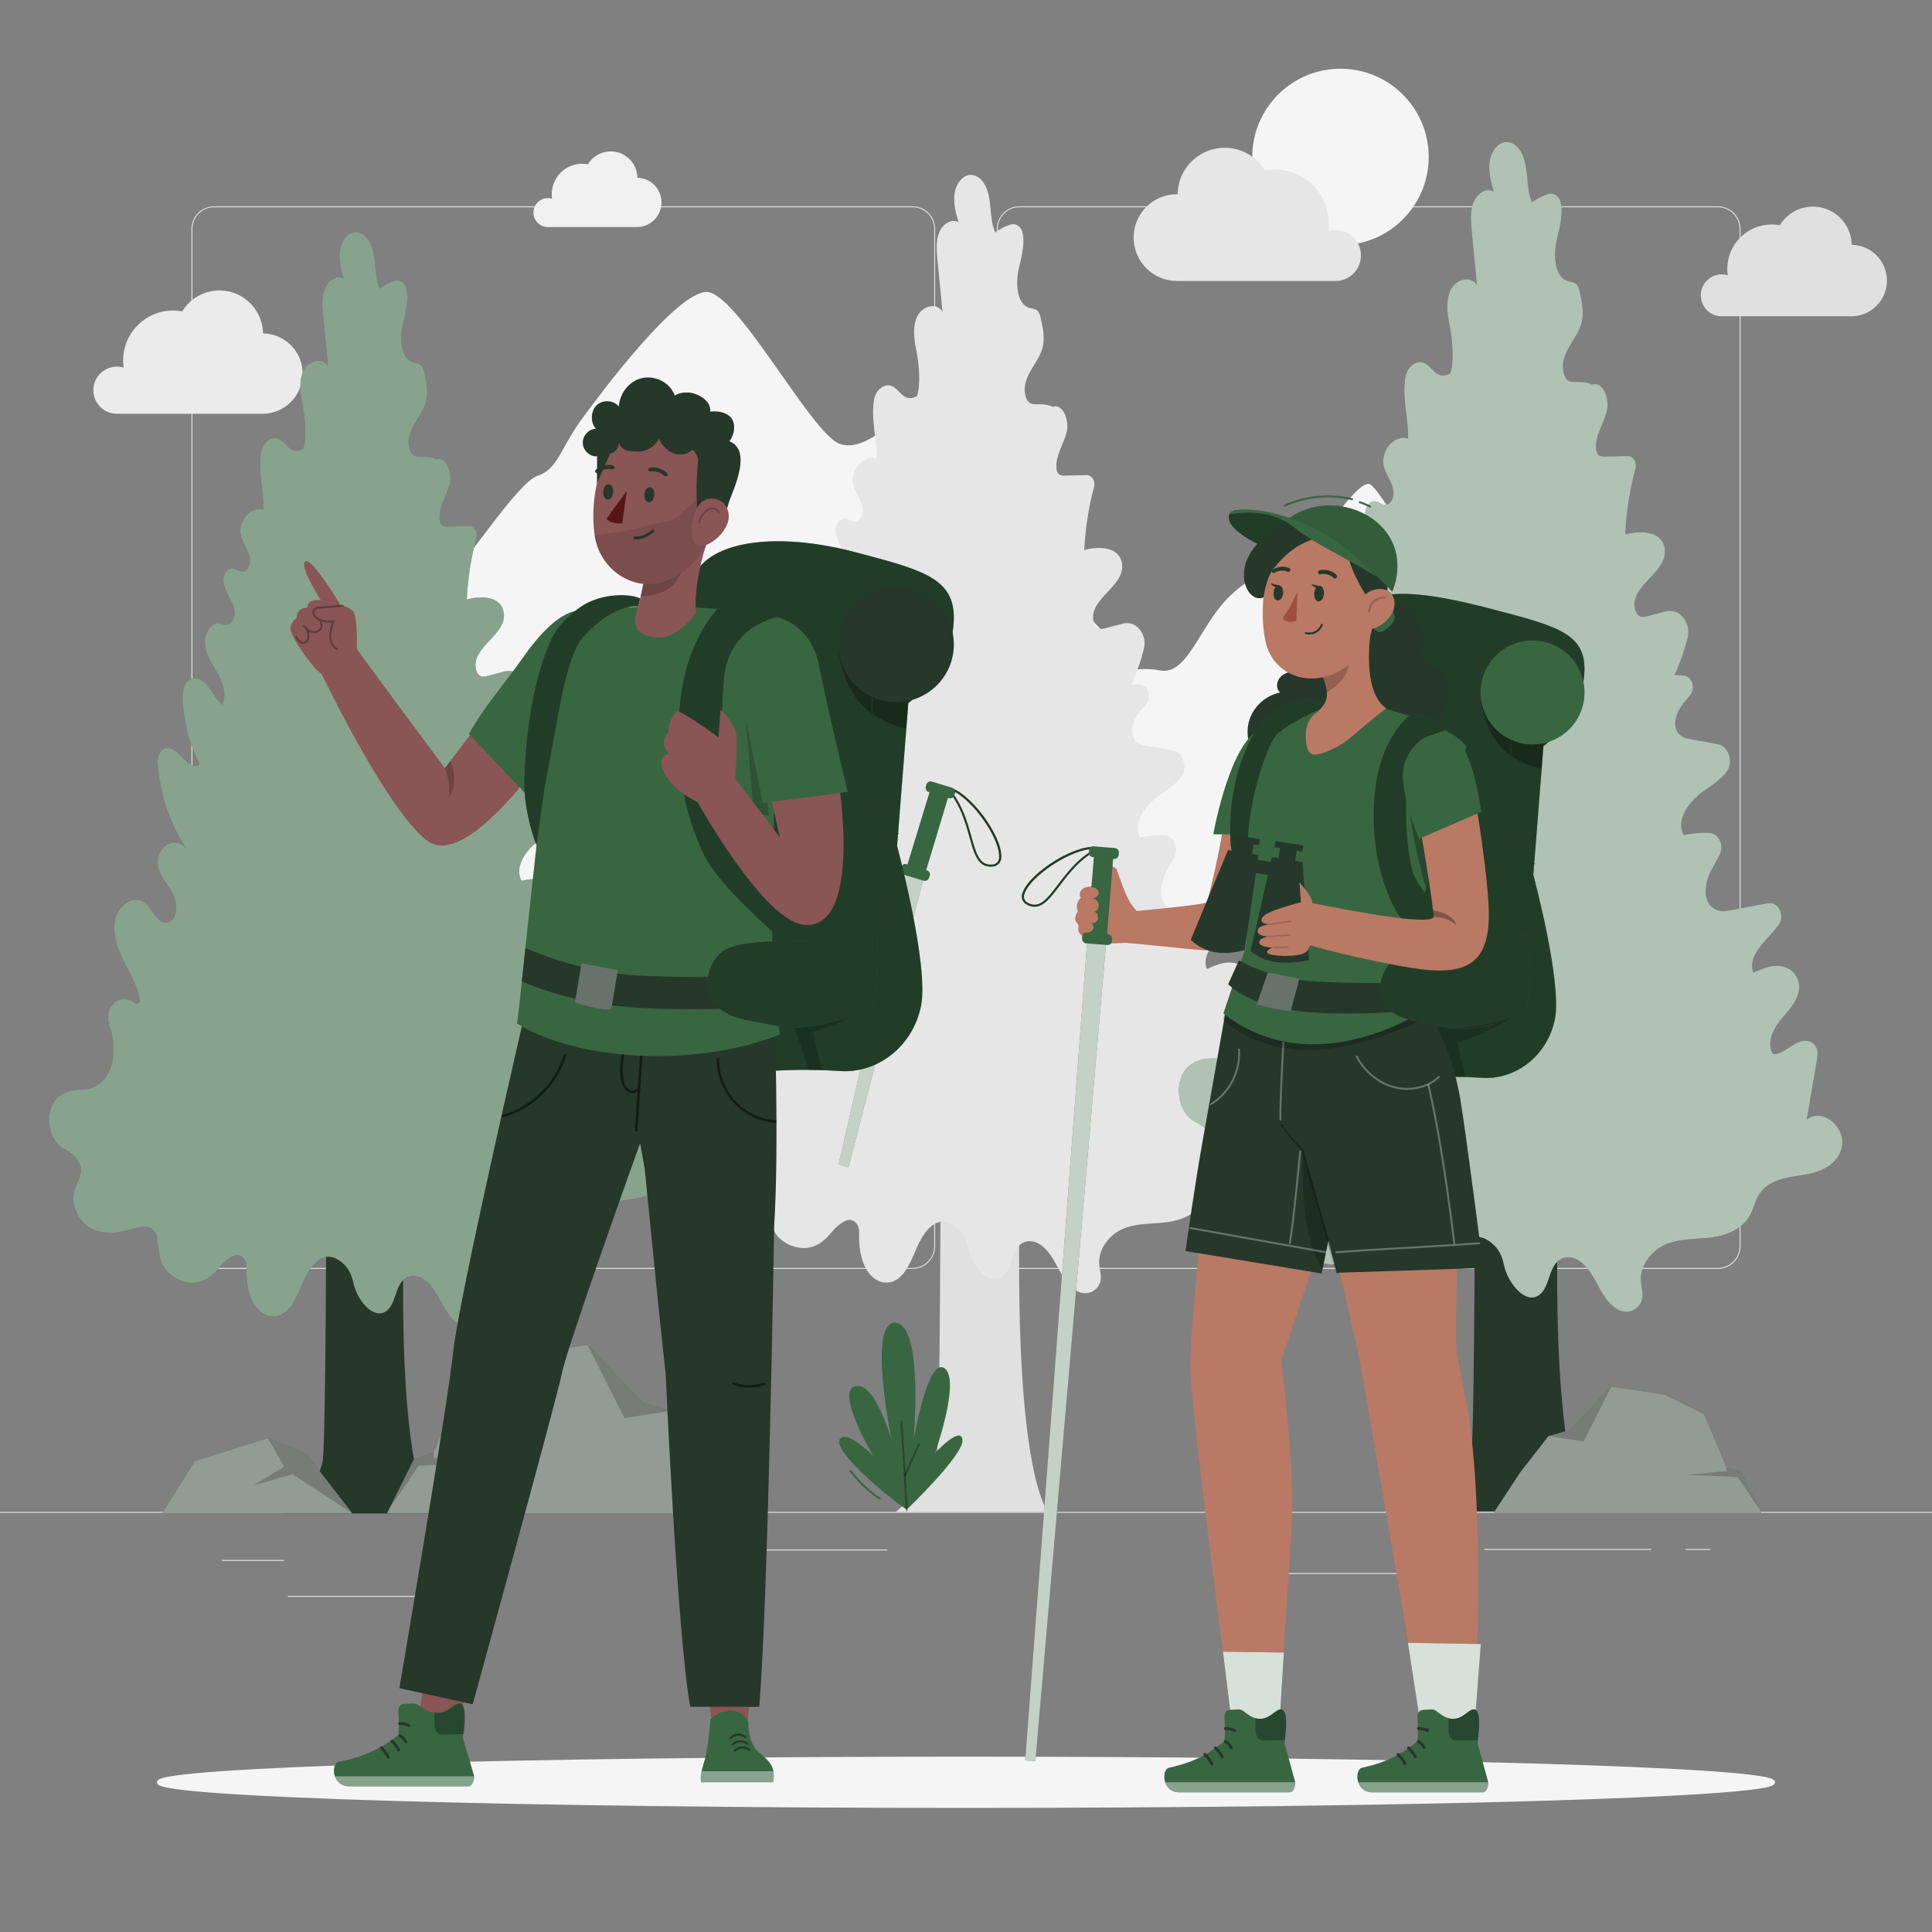 <svg xmlns="http://www.w3.org/2000/svg" xmlns:xlink="http://www.w3.org/1999/xlink" version="1.1" x="0px" y="0px" viewBox="0 0 500 500" style="enable-background:new 0 0 500 500;" xml:space="preserve">
<rect x="0" y="0" width="500" height="500" fill="#808080" stroke="none"/>
<g id="Background_complete">
	<g>
		<g>
			<g>
				<g>
					<path style="fill:#e0e0e0;" d="M444.587,328.385H263.841c-3.232,0-5.862-2.63-5.862-5.862V59.25       c0-3.232,2.63-5.862,5.862-5.862h180.746c3.232,0,5.862,2.629,5.862,5.862v263.273       C450.449,325.756,447.819,328.385,444.587,328.385z M263.841,53.638c-3.095,0-5.612,2.518-5.612,5.612v263.273       c0,3.095,2.518,5.612,5.612,5.612h180.746c3.095,0,5.612-2.518,5.612-5.612V59.25c0-3.094-2.518-5.612-5.612-5.612H263.841z"/>
				</g>
			</g>
			<g>
				<g>
					<path style="fill:#e0e0e0;" d="M236.159,328.385H55.413c-3.232,0-5.862-2.63-5.862-5.862V59.25       c0-3.232,2.629-5.862,5.862-5.862h180.747c3.232,0,5.862,2.629,5.862,5.862v263.273       C242.021,325.756,239.392,328.385,236.159,328.385z M55.413,53.638c-3.094,0-5.612,2.518-5.612,5.612v263.273       c0,3.095,2.518,5.612,5.612,5.612h180.747c3.095,0,5.612-2.518,5.612-5.612V59.25c0-3.094-2.518-5.612-5.612-5.612H55.413z"/>
				</g>
			</g>
		</g>
		<g>
			<g>
				<rect x="0" y="391.267" style="fill:#e0e0e0;" width="500" height="0.25"/>
			</g>
		</g>
		<g>
			<rect x="57.445" y="403.719" style="fill:#e0e0e0;" width="16.06" height="0.25"/>
			<rect x="176.125" y="401.009" style="fill:#e0e0e0;" width="53.53" height="0.25"/>
			<rect x="74.505" y="413.009" style="fill:#e0e0e0;" width="36.25" height="0.25"/>
			<rect x="384.125" y="400.879" style="fill:#e0e0e0;" width="43.19" height="0.25"/>
			<rect x="436.225" y="400.879" style="fill:#e0e0e0;" width="6.33" height="0.25"/>
			<rect x="321.985" y="407.109" style="fill:#e0e0e0;" width="53.89" height="0.25"/>
		</g>
	</g>
	<g>
		<path style="fill:#F5F5F5;" d="M357.134,238.437H52.681c0,0,9.391-14.464,17.219-26.057c4.958-7.332,9.277-13.52,10.211-14.187    c2.403-1.716,8.581-2.746,11.317-9.105c2.736-6.359,2.736-9.067,6.674-16.266c3.938-7.199,19.069-26.744,20.642-26.696    c1.573,0.048,15.207-21.3,20.432-23.016c5.225-1.716,5.721-6.855,11.336-14.569c5.616-7.713,24.236-32.417,32.121-32.979    c7.885-0.563,27.183,36.555,34.639,39.282c7.456,2.727,15.741-9.258,18.382-6.34c2.641,2.917,7.99,13.882,13.434,22.797    c5.444,8.915,10.936,13.024,11.441,16.399c0.505,3.375,11.584,9.315,17.114,9.315c1.907,0,5.921,4.157,10.488,9.668l0,0    c8.896,10.764,19.679,26.649,19.679,26.649c1.478,2.145,4.062-1.03,8.514,0.677C320.779,195.713,357.134,238.437,357.134,238.437z    "/>
		<path style="fill:#F5F5F5;" d="M436.909,238.427H118.736c0,0,10.059-22.415,15.198-20.251    c5.139,2.164,21.376-11.308,23.712-16.723c2.336-5.416,10.488,1.773,21.433-0.515c10.945-2.288,26.973-37.489,31.912-35.668    c4.939,1.821,19.288,34.743,22.692,35.964c3.404,1.22,6.674-9.439,11.394-10.364c4.72-0.925,8.514,7.322,9.43,9.611    c0.915,2.288,5.52,9.601,5.52,9.601s7.284-2.288,9.592-4.119c2.307-1.831,13.691-24.685,16.094-27.936    c2.403-3.251,7.198-5.892,14.445-4.519c7.246,1.373,10.126-11.441,18.115-19.231c7.99-7.79,12.099-5.005,14.883-5.377    s17.791-25.676,21.452-23.541c3.661,2.136,20.108,33.056,23.064,36.717c2.956,3.661,9.84-2.279,10.659,0    c0.82,2.279,13.558,20.118,13.558,20.118s5.721-0.467,9.191,2.288c0.582,0.458,1.697,2.288,3.156,5.034l0.286,0.553    C421.863,203.97,436.909,238.427,436.909,238.427z"/>
	</g>
	<g>
		<path style="fill:#e0e0e0;" d="M264.297,301.016l-20.876,3.241c0,0-0.127,63.541-0.872,71.372    c-0.746,7.831-10.709,15.639-10.709,15.639h39.224C260.874,372.364,264.297,301.016,264.297,301.016z"/>
		<g>
			<path style="fill:#E6E6E6;" d="M325.509,287.171c0.827-4.848,1.654-9.695,2.481-14.543c0.251-1.47,0.491-3.087-0.798-4.249     c-0.41-0.37-0.912-0.597-1.426-0.683c-3.181-0.536-5.511,3.306-8.581,3.274c-1.826-2.757,0.198-6.677,2.351-9.094     c2.224-2.497,4.918-5.61,3.876-9.102c-0.521-1.744-1.871-2.953-3.41-3.411c-2.668-0.794-5.238,0.327-7.695,1.43     c-1.588-4.422,3.311-7.899,6.19-11.728c1.762-2.343,0.036-5.96-2.607-5.462c-3.296,0.621-6.591,1.242-9.886,1.863     c-0.963,0.181-1.962,0.135-2.878-0.256c-3.674-1.568-2.919-6.542-1.231-9.776c0.658-1.26,1.434-2.51,2.074-3.802     c1.155-2.329-0.202-5.315-2.514-5.421c-2.146-0.098-4.301,0.078-6.413,0.53c-2.099-4.141,1.836-8.86,5.437-11.225     c1.69-1.109,3.554-2.472,4.961-4.089c2.131-2.45,0.932-6.681-2.031-7.21c-2.377-0.424-4.753-0.849-7.13-1.273     c-0.64-0.114-1.272-0.335-1.821-0.735c-2.677-1.951-1.285-5.804,0.543-8.065c0.544-0.673,1.141-1.344,1.695-2.044     c1.425-1.798,0.386-4.715-1.715-4.841l-2.18-0.131c1.353-2.898,2.436-5.966,3.227-9.132c0.965-3.858-2.005-7.502-5.379-6.615     l-4.531,1.19c-0.585,0.154-1.207,0.306-1.774,0.08c-0.709-0.282-1.17-1.107-1.344-1.953c-1.208-5.905,8.424-9.041,7.353-14.981     c-0.78-4.327-6.053-4.38-9.758-3.366c0.281-5.553,1.138-11.066,2.544-16.383c0.401-1.514-0.578-3.04-1.942-3.009     c-1.858,0.041-3.716,0.082-5.573,0.124c-0.599,0.013-1.26,0.001-1.705-0.465c-0.366-0.384-0.492-0.988-0.528-1.56     c-0.2-3.225,1.822-6.009,2.634-9.102c0.812-3.093-0.941-7.644-3.597-6.675c-3.553-1.678-6.008,0.885-7.037-2.841     c-0.186-0.672-0.253-1.389-0.193-2.091c0.355-4.182,3.838-6.78,4.692-10.703c0.511-2.346,0-4.812-0.517-7.156     c-0.174-0.788-0.383-1.638-0.945-2.125c-0.565-0.49-1.329-0.478-2.011-0.683c-3.379-1.017-3.636-6.506-2.699-10.411     c0.714-2.976,1.591-6.452,0.879-9.21c-0.386-1.494-1.747-2.341-3.048-1.954c-1.409,0.42-2.755,1.124-3.956,2.078     c-1.748-3.73-0.694-8.551-2.653-12.26c-0.477-0.904-1.143-1.679-1.958-2.158c-2.993-1.762-5.545,1.309-5.951,4.443     c-0.319,2.466,0.357,4.944,1.024,7.314c-1.849-1.073-4.18,0.529-5.031,2.717c-0.851,2.188-0.635,4.709-0.403,7.095     c0.434,4.453,0.867,8.906,1.301,13.359c-1.432-2.512-5.133-1.557-6.457,1.035c-1.324,2.592-0.946,5.869-0.347,8.8     c0.658,3.221,1.251,8.798,0.214,11.973c-4.198,2.218-4.628-3.386-8-2.728c-1.632,0.318-2.849,1.9-3.148,3.791     c-0.822,5.192,0.82,10.194,0.663,15.078c-3.248-1.141-6.888,2.958-6.006,6.763c0.537,2.32,2.316,4.059,2.427,6.601     c0.046,1.058-0.344,2.121-1.12,2.678c-1.793,1.285-2.902-1.597-4.754-0.081c-0.787,0.644-1.193,1.766-1.127,2.881     c0.181,3.066,2.601,4.999,2.911,8.018c0.113,1.101-0.211,2.238-0.926,2.973c-1.123,1.153-2.107,0.355-3.153,0.227     c-2.445-0.299-4.121,3.204-3.683,6.014c0.438,2.81,2.158,5.07,3.472,7.484c1.314,2.413,2.247,5.576,1.025,8.053     c-2.116-1.726-3.057-4.907-5.405-6.413c-0.897-0.575-1.964-0.797-2.924-0.383c-2.007,0.865-2.258,3.65-2.112,5.953     c0.367,5.803,1.923,11.501,4.501,16.489c-2.926,2.694-6.235-6.231-9.699-3.852c-1.005,0.69-1.504,2.051-1.416,3.403     c0.534,8.282,3.245,16.342,7.643,22.885c-1.109-1.343-2.865-1.965-4.415-1.454c-1.836,0.606-3.213,2.735-3.201,4.953     c0.017,3.16,2.404,5.491,3.893,8.136c1.489,2.644,1.421,7.314-1.263,7.827c-2.771,0.53-4.114-3.94-6.582-5.496     c-2.923-1.842-6.714,1.306-7.383,5.09c-0.668,3.784,0.82,7.611,2.513,10.936c1.691,3.321,3.674,6.615,4.145,10.433     c-0.786,0.507-0.26,0.168-1.047,0.675c-4.139-3.79-8.564,0.749-7.184,5.187c0.577,1.857,1.195,3.762,1.194,5.625l-0.128,2.869     c-0.086,4.785-3.935,9.038-8.054,8.9c-3.285-0.111-6.685,0.92-8.135,4.346c-1.688,3.986-0.246,9.469,3.356,11.347     c0.998,0.521,1.967,1.134,2.755,2.015c3.265,3.647,0.704,6.086-0.126,8.97c-1.046,3.634,0.928,7.771,3.823,9.607     c2.896,1.836,6.425,1.778,9.65,0.97c2.082-0.522,4.194-1.338,6.294-0.928c3.908,1.877,0.86,6.89,4.6,11.537     c0.875,1.087,2.661,2.21,3.897,2.605c4.433,1.416,7.443-0.352,9.883-3.338c1.099-1.345,2.515-2.655,3.992-3.279     c1.665-0.703,3.4,0.819,3.358,2.876c-0.073,3.561,0.208,7.121,2.132,10.138c1.193,1.871,3.047,3.111,5.051,3.062     c3.951-0.098,5.92-4.696,7.543-8.58c1.997-4.778,5.773-10.248,11.111-5.13c1.286,1.233,2.064,3.005,2.435,4.893     c0.804,4.096,5.183,9.985,8.729,7.398c2.929-2.137,2.109-8.229,6.278-9.21c1.232-0.29,2.513,0.042,3.601,0.772     c4.408,2.955,5.048,9.942,9.927,12.215c1.713,0.798,3.725,0.368,4.939-1.247c1.442-1.919,0.575-3.802,0.407-5.716     c-0.381-4.333,2.917-8.083,6.475-9.463c3.557-1.38,7.41-1.102,11.136-1.597c3.726-0.495,7.718-2.085,9.593-5.857     c0.694-1.396,1.046-3,1.795-4.355c2.181-3.945,6.809-4.586,10.814-5.165c4.005-0.58,8.7-2.205,9.845-6.701     C335.462,289.045,329.229,283.976,325.509,287.171z"/>
		</g>
	</g>
	<g>
		<circle style="fill:#F5F5F5;" cx="346.913" cy="40.618" r="22.831"/>
		<path style="fill:#E6E6E6;" d="M352.206,66.122c0.013-3.624-2.915-6.573-6.54-6.586c-0.655-0.002-1.307,0.094-1.934,0.285    c1.121-7.612-4.14-14.692-11.752-15.814c-0.675-0.099-1.356-0.149-2.038-0.149c-0.862-0.001-1.722,0.079-2.568,0.239    c-3.498-5.749-10.994-7.573-16.743-4.075c-3.58,2.179-5.789,6.044-5.849,10.235h-0.172c-6.202,0-11.229,5.027-11.229,11.229    s5.027,11.229,11.229,11.229h41.235C349.397,72.594,352.212,69.676,352.206,66.122z"/>
		<path style="fill:#EBEBEB;" d="M24.166,100.976c0-3.366,2.729-6.094,6.094-6.094l0,0c0.591-0.003,1.178,0.085,1.743,0.26    c-0.087-0.62-0.131-1.246-0.13-1.873c0-7.126,5.777-12.903,12.903-12.903c0.795,0,1.589,0.073,2.371,0.216    c3.239-5.321,10.178-7.009,15.499-3.771c3.314,2.017,5.359,5.596,5.414,9.475h0.195c5.742,0.185,10.247,4.99,10.061,10.733    c-0.177,5.482-4.58,9.884-10.061,10.061H30.087C26.782,106.993,24.153,104.281,24.166,100.976z"/>
		<path style="fill:#e0e0e0;" d="M440.169,76.427c0-2.994,2.427-5.421,5.421-5.421l0,0c0.525-0.002,1.048,0.076,1.55,0.231    c-0.077-0.552-0.116-1.109-0.116-1.666c0-6.339,5.139-11.477,11.477-11.477c0.707,0,1.413,0.065,2.109,0.193    c2.881-4.733,9.053-6.235,13.786-3.354c2.948,1.794,4.767,4.978,4.816,8.428h0.173c5.108,0.165,9.115,4.439,8.95,9.547    c-0.157,4.876-4.074,8.792-8.95,8.95h-33.95C442.496,81.779,440.158,79.368,440.169,76.427z"/>
		<path style="fill:#F0F0F0;" d="M138.052,55.012c0-2.062,1.672-3.734,3.734-3.734l0,0c0.367-0.003,0.732,0.051,1.083,0.162    c-0.053-0.38-0.078-0.764-0.076-1.147c-0.024-4.346,3.48-7.889,7.826-7.913c0.512-0.003,1.024,0.044,1.527,0.141    c1.973-3.264,6.218-4.311,9.482-2.339c2.046,1.237,3.308,3.444,3.334,5.835h0.119c3.518,0.145,6.253,3.115,6.108,6.633    c-0.137,3.315-2.793,5.971-6.108,6.108h-23.392C139.66,58.704,138.045,57.041,138.052,55.012z"/>
	</g>
</g>
<g id="Background_simple" style="display:none;">
	<g style="display:inline;">
		<path style="fill:#386641;" d="M343.733,113.255c0,50.997-42.081,142.143-93.077,142.143c-50.997,0-30.528-58.961-98.338-112.009    c-40.166-31.422,0.525-111.099,50.673-120.367C295.439,5.935,343.733,62.259,343.733,113.255z"/>
		<path style="opacity:0.9;fill:#ffffff;" d="M343.733,113.255c0,50.997-42.081,142.143-93.077,142.143    c-50.997,0-30.528-58.961-98.338-112.009c-40.166-31.422,0.525-111.099,50.673-120.367    C295.439,5.935,343.733,62.259,343.733,113.255z"/>
	</g>
</g>
<g id="Shadow">
	<g>
		<g>
			<path style="fill:#F5F5F5;stroke:#F5F5F5;stroke-miterlimit:10;" d="M458.875,461.254c0,3.387-93.517,6.132-208.875,6.132     s-208.875-2.746-208.875-6.132c0-3.387,93.516-6.132,208.875-6.132S458.875,457.867,458.875,461.254z"/>
		</g>
	</g>
</g>
<g id="Plant">
	<g>
		<path style="fill:#386641;" d="M217.316,372.483c1.704-2.716,8.652,4.254,8.652,4.254s-9.849-16.566-4.686-17.98    c5.162-1.414,9.432,13.864,9.432,13.864s-6.31-30.941,1.054-30.287c7.364,0.654,4.653,30.449,4.653,30.449s3.648-21.633,7.98-18.7    c4.332,2.933-2.438,22.002-2.438,22.002s6.679-7.294,7.126-3.456c0.447,3.838-14.446,18.074-14.446,18.074    C227.34,385.556,215.612,375.199,217.316,372.483z"/>
		<g>
			
				<path style="opacity:0.3;fill:none;stroke:#000000;stroke-width:0.5;stroke-linecap:round;stroke-linejoin:round;stroke-miterlimit:10;" d="     M234.654,390.894c0,0-0.674-13.754-1.423-23.041"/>
			
				<line style="opacity:0.3;fill:none;stroke:#000000;stroke-width:0.5;stroke-linecap:round;stroke-linejoin:round;stroke-miterlimit:10;" x1="234.203" y1="381.806" x2="237.799" y2="373.804"/>
		</g>
		<path style="fill:none;stroke:#386641;stroke-width:0.5;stroke-linecap:round;stroke-linejoin:round;stroke-miterlimit:10;" d="    M220.147,380.697c2.075,2.781,4.624,5.206,7.506,7.139"/>
	</g>
</g>
<g id="Trees">
	<g>
		<path style="fill:#263829;" d="M403.558,304.256l-21.835,3.119c0,0-0.132,61.165-0.912,68.703    c-0.78,7.538-11.201,15.054-11.201,15.054h41.026C399.978,372.937,403.558,304.256,403.558,304.256z"/>
		<g>
			<path style="fill:#386641;" d="M467.581,289.776c0.865-5.07,1.73-10.14,2.594-15.211c0.262-1.537,0.513-3.229-0.835-4.444     c-0.429-0.387-0.954-0.624-1.492-0.715c-3.327-0.56-5.764,3.457-8.974,3.425c-1.909-2.884,0.207-6.983,2.459-9.512     c2.326-2.612,5.144-5.867,4.054-9.52c-0.545-1.824-1.957-3.089-3.567-3.568c-2.79-0.83-5.478,0.342-8.049,1.495     c-1.661-4.625,3.463-8.262,6.474-12.266c1.842-2.45,0.038-6.234-2.727-5.713c-3.447,0.649-6.894,1.299-10.34,1.948     c-1.007,0.19-2.052,0.141-3.01-0.268c-3.843-1.64-3.053-6.843-1.288-10.225c0.688-1.318,1.5-2.625,2.17-3.976     c1.208-2.436-0.211-5.559-2.63-5.67c-2.244-0.103-4.498,0.082-6.707,0.555c-2.195-4.332,1.92-9.267,5.687-11.74     c1.767-1.16,3.717-2.585,5.189-4.277c2.229-2.563,0.975-6.987-2.125-7.541c-2.486-0.444-4.972-0.888-7.458-1.332     c-0.67-0.12-1.33-0.35-1.904-0.768c-2.799-2.041-1.344-6.071,0.568-8.435c0.569-0.704,1.193-1.406,1.773-2.137     c1.49-1.881,0.404-4.932-1.794-5.063l-2.28-0.137c1.416-3.031,2.547-6.24,3.375-9.551c1.009-4.035-2.097-7.846-5.626-6.919     l-4.739,1.245c-0.612,0.161-1.262,0.32-1.856,0.084c-0.741-0.295-1.224-1.158-1.405-2.043c-1.264-6.176,8.811-9.456,7.691-15.669     c-0.816-4.526-6.331-4.581-10.206-3.521c0.294-5.808,1.19-11.574,2.661-17.136c0.419-1.584-0.605-3.179-2.031-3.148     c-1.943,0.043-3.886,0.086-5.829,0.129c-0.626,0.014-1.318,0.001-1.784-0.486c-0.383-0.401-0.515-1.034-0.552-1.631     c-0.209-3.373,1.905-6.285,2.755-9.52c0.849-3.235-0.984-7.995-3.762-6.981c-3.717-1.755-6.283,0.926-7.36-2.971     c-0.194-0.703-0.265-1.452-0.202-2.187c0.371-4.374,4.014-7.091,4.907-11.195c0.534-2.454,0-5.032-0.541-7.485     c-0.182-0.824-0.401-1.713-0.988-2.222c-0.59-0.512-1.39-0.499-2.103-0.714c-3.534-1.064-3.803-6.805-2.823-10.89     c0.747-3.112,1.664-6.748,0.92-9.633c-0.403-1.563-1.827-2.449-3.188-2.043c-1.474,0.439-2.882,1.176-4.137,2.174     c-1.829-3.901-0.726-8.944-2.774-12.823c-0.499-0.946-1.196-1.756-2.048-2.257c-3.13-1.842-5.799,1.369-6.224,4.647     c-0.334,2.58,0.373,5.171,1.071,7.65c-1.934-1.122-4.372,0.553-5.262,2.842c-0.89,2.288-0.664,4.926-0.421,7.421     c0.453,4.658,0.907,9.315,1.36,13.973c-1.498-2.628-5.369-1.629-6.753,1.082c-1.384,2.711-0.989,6.138-0.363,9.204     c0.689,3.369,1.308,9.202,0.224,12.523c-4.391,2.32-4.841-3.541-8.367-2.853c-1.707,0.333-2.98,1.987-3.293,3.965     c-0.859,5.43,0.858,10.662,0.693,15.771c-3.397-1.194-7.204,3.094-6.282,7.074c0.562,2.427,2.423,4.246,2.538,6.904     c0.048,1.107-0.36,2.218-1.172,2.8c-1.875,1.344-3.036-1.67-4.973-0.084c-0.823,0.673-1.247,1.847-1.178,3.014     c0.189,3.207,2.721,5.228,3.045,8.386c0.118,1.152-0.22,2.341-0.968,3.109c-1.174,1.206-2.204,0.372-3.298,0.238     c-2.557-0.313-4.31,3.352-3.852,6.291c0.458,2.939,2.257,5.303,3.632,7.827c1.375,2.524,2.351,5.832,1.072,8.423     c-2.213-1.805-3.197-5.133-5.653-6.708c-0.938-0.602-2.054-0.834-3.059-0.401c-2.1,0.905-2.362,3.818-2.209,6.226     c0.384,6.07,2.011,12.029,4.708,17.247c-3.06,2.818-6.522-6.517-10.144-4.029c-1.051,0.722-1.573,2.146-1.481,3.56     c0.559,8.662,3.394,17.092,7.994,23.935c-1.16-1.405-2.996-2.055-4.618-1.521c-1.921,0.633-3.361,2.861-3.348,5.18     c0.018,3.305,2.515,5.744,4.072,8.509c1.557,2.766,1.486,7.65-1.321,8.187c-2.898,0.554-4.303-4.121-6.885-5.748     c-3.057-1.927-7.023,1.366-7.722,5.324c-0.699,3.958,0.858,7.961,2.628,11.438c1.768,3.473,3.842,6.918,4.336,10.912     c-0.823,0.531-0.272,0.176-1.095,0.706c-4.329-3.964-8.957,0.784-7.513,5.425c0.604,1.942,1.25,3.935,1.249,5.883l-0.134,3.001     c-0.09,5.004-4.116,9.453-8.424,9.308c-3.436-0.116-6.992,0.962-8.509,4.545c-1.765,4.169-0.257,9.904,3.51,11.868     c1.044,0.544,2.057,1.186,2.882,2.107c3.415,3.814,0.737,6.366-0.132,9.382c-1.094,3.801,0.97,8.128,3.999,10.048     c3.029,1.92,6.72,1.859,10.093,1.014c2.178-0.546,4.386-1.4,6.583-0.97c4.088,1.963,0.899,7.206,4.811,12.067     c0.915,1.137,2.784,2.312,4.076,2.724c4.637,1.481,7.785-0.368,10.337-3.491c1.15-1.406,2.63-2.777,4.175-3.43     c1.741-0.735,3.556,0.857,3.512,3.008c-0.076,3.724,0.218,7.448,2.23,10.604c1.248,1.956,3.186,3.254,5.282,3.202     c4.133-0.102,6.191-4.912,7.889-8.974c2.088-4.998,6.038-10.719,11.622-5.366c1.345,1.29,2.159,3.142,2.547,5.118     c0.841,4.284,5.421,10.444,9.13,7.738c3.063-2.235,2.206-8.607,6.567-9.633c1.288-0.303,2.628,0.044,3.767,0.807     c4.611,3.091,5.279,10.399,10.383,12.775c1.792,0.835,3.896,0.385,5.166-1.305c1.508-2.007,0.602-3.977,0.425-5.979     c-0.399-4.532,3.051-8.454,6.772-9.897c3.72-1.443,7.75-1.153,11.647-1.671c3.897-0.518,8.072-2.18,10.033-6.126     c0.726-1.46,1.094-3.137,1.878-4.556c2.281-4.126,7.121-4.796,11.311-5.403c4.189-0.607,9.1-2.307,10.297-7.009     C477.991,291.736,471.472,286.435,467.581,289.776z"/>
		</g>
		<g style="opacity:0.6;">
			<path style="fill:#ffffff;" d="M467.581,289.776c0.865-5.07,1.73-10.14,2.594-15.211c0.262-1.537,0.513-3.229-0.835-4.444     c-0.429-0.387-0.954-0.624-1.492-0.715c-3.327-0.56-5.764,3.457-8.974,3.425c-1.909-2.884,0.207-6.983,2.459-9.512     c2.326-2.612,5.144-5.867,4.054-9.52c-0.545-1.824-1.957-3.089-3.567-3.568c-2.79-0.83-5.478,0.342-8.049,1.495     c-1.661-4.625,3.463-8.262,6.474-12.266c1.842-2.45,0.038-6.234-2.727-5.713c-3.447,0.649-6.894,1.299-10.34,1.948     c-1.007,0.19-2.052,0.141-3.01-0.268c-3.843-1.64-3.053-6.843-1.288-10.225c0.688-1.318,1.5-2.625,2.17-3.976     c1.208-2.436-0.211-5.559-2.63-5.67c-2.244-0.103-4.498,0.082-6.707,0.555c-2.195-4.332,1.92-9.267,5.687-11.74     c1.767-1.16,3.717-2.585,5.189-4.277c2.229-2.563,0.975-6.987-2.125-7.541c-2.486-0.444-4.972-0.888-7.458-1.332     c-0.67-0.12-1.33-0.35-1.904-0.768c-2.799-2.041-1.344-6.071,0.568-8.435c0.569-0.704,1.193-1.406,1.773-2.137     c1.49-1.881,0.404-4.932-1.794-5.063l-2.28-0.137c1.416-3.031,2.547-6.24,3.375-9.551c1.009-4.035-2.097-7.846-5.626-6.919     l-4.739,1.245c-0.612,0.161-1.262,0.32-1.856,0.084c-0.741-0.295-1.224-1.158-1.405-2.043c-1.264-6.176,8.811-9.456,7.691-15.669     c-0.816-4.526-6.331-4.581-10.206-3.521c0.294-5.808,1.19-11.574,2.661-17.136c0.419-1.584-0.605-3.179-2.031-3.148     c-1.943,0.043-3.886,0.086-5.829,0.129c-0.626,0.014-1.318,0.001-1.784-0.486c-0.383-0.401-0.515-1.034-0.552-1.631     c-0.209-3.373,1.905-6.285,2.755-9.52c0.849-3.235-0.984-7.995-3.762-6.981c-3.717-1.755-6.283,0.926-7.36-2.971     c-0.194-0.703-0.265-1.452-0.202-2.187c0.371-4.374,4.014-7.091,4.907-11.195c0.534-2.454,0-5.032-0.541-7.485     c-0.182-0.824-0.401-1.713-0.988-2.222c-0.59-0.512-1.39-0.499-2.103-0.714c-3.534-1.064-3.803-6.805-2.823-10.89     c0.747-3.112,1.664-6.748,0.92-9.633c-0.403-1.563-1.827-2.449-3.188-2.043c-1.474,0.439-2.882,1.176-4.137,2.174     c-1.829-3.901-0.726-8.944-2.774-12.823c-0.499-0.946-1.196-1.756-2.048-2.257c-3.13-1.842-5.799,1.369-6.224,4.647     c-0.334,2.58,0.373,5.171,1.071,7.65c-1.934-1.122-4.372,0.553-5.262,2.842c-0.89,2.288-0.664,4.926-0.421,7.421     c0.453,4.658,0.907,9.315,1.36,13.973c-1.498-2.628-5.369-1.629-6.753,1.082c-1.384,2.711-0.989,6.138-0.363,9.204     c0.689,3.369,1.308,9.202,0.224,12.523c-4.391,2.32-4.841-3.541-8.367-2.853c-1.707,0.333-2.98,1.987-3.293,3.965     c-0.859,5.43,0.858,10.662,0.693,15.771c-3.397-1.194-7.204,3.094-6.282,7.074c0.562,2.427,2.423,4.246,2.538,6.904     c0.048,1.107-0.36,2.218-1.172,2.8c-1.875,1.344-3.036-1.67-4.973-0.084c-0.823,0.673-1.247,1.847-1.178,3.014     c0.189,3.207,2.721,5.228,3.045,8.386c0.118,1.152-0.22,2.341-0.968,3.109c-1.174,1.206-2.204,0.372-3.298,0.238     c-2.557-0.313-4.31,3.352-3.852,6.291c0.458,2.939,2.257,5.303,3.632,7.827c1.375,2.524,2.351,5.832,1.072,8.423     c-2.213-1.805-3.197-5.133-5.653-6.708c-0.938-0.602-2.054-0.834-3.059-0.401c-2.1,0.905-2.362,3.818-2.209,6.226     c0.384,6.07,2.011,12.029,4.708,17.247c-3.06,2.818-6.522-6.517-10.144-4.029c-1.051,0.722-1.573,2.146-1.481,3.56     c0.559,8.662,3.394,17.092,7.994,23.935c-1.16-1.405-2.996-2.055-4.618-1.521c-1.921,0.633-3.361,2.861-3.348,5.18     c0.018,3.305,2.515,5.744,4.072,8.509c1.557,2.766,1.486,7.65-1.321,8.187c-2.898,0.554-4.303-4.121-6.885-5.748     c-3.057-1.927-7.023,1.366-7.722,5.324c-0.699,3.958,0.858,7.961,2.628,11.438c1.768,3.473,3.842,6.918,4.336,10.912     c-0.823,0.531-0.272,0.176-1.095,0.706c-4.329-3.964-8.957,0.784-7.513,5.425c0.604,1.942,1.25,3.935,1.249,5.883l-0.134,3.001     c-0.09,5.004-4.116,9.453-8.424,9.308c-3.436-0.116-6.992,0.962-8.509,4.545c-1.765,4.169-0.257,9.904,3.51,11.868     c1.044,0.544,2.057,1.186,2.882,2.107c3.415,3.814,0.737,6.366-0.132,9.382c-1.094,3.801,0.97,8.128,3.999,10.048     c3.029,1.92,6.72,1.859,10.093,1.014c2.178-0.546,4.386-1.4,6.583-0.97c4.088,1.963,0.899,7.206,4.811,12.067     c0.915,1.137,2.784,2.312,4.076,2.724c4.637,1.481,7.785-0.368,10.337-3.491c1.15-1.406,2.63-2.777,4.175-3.43     c1.741-0.735,3.556,0.857,3.512,3.008c-0.076,3.724,0.218,7.448,2.23,10.604c1.248,1.956,3.186,3.254,5.282,3.202     c4.133-0.102,6.191-4.912,7.889-8.974c2.088-4.998,6.038-10.719,11.622-5.366c1.345,1.29,2.159,3.142,2.547,5.118     c0.841,4.284,5.421,10.444,9.13,7.738c3.063-2.235,2.206-8.607,6.567-9.633c1.288-0.303,2.628,0.044,3.767,0.807     c4.611,3.091,5.279,10.399,10.383,12.775c1.792,0.835,3.896,0.385,5.166-1.305c1.508-2.007,0.602-3.977,0.425-5.979     c-0.399-4.532,3.051-8.454,6.772-9.897c3.72-1.443,7.75-1.153,11.647-1.671c3.897-0.518,8.072-2.18,10.033-6.126     c0.726-1.46,1.094-3.137,1.878-4.556c2.281-4.126,7.121-4.796,11.311-5.403c4.189-0.607,9.1-2.307,10.297-7.009     C477.991,291.736,471.472,286.435,467.581,289.776z"/>
		</g>
	</g>
	<g>
		<path style="fill:#263829;" d="M104.856,310.404l-20.429,2.918c0,0-0.124,57.226-0.854,64.279    c-0.73,7.053-10.48,14.085-10.48,14.085h38.384C101.506,374.662,104.856,310.404,104.856,310.404z"/>
		<g>
			<path style="fill:#386641;" d="M164.757,296.856c0.809-4.744,1.618-9.487,2.427-14.231c0.245-1.438,0.48-3.021-0.781-4.158     c-0.402-0.362-0.893-0.584-1.396-0.668c-3.113-0.524-5.393,3.235-8.397,3.204c-1.786-2.698,0.194-6.534,2.301-8.9     c2.176-2.444,4.813-5.49,3.793-8.907c-0.509-1.707-1.831-2.89-3.337-3.338c-2.61-0.777-5.125,0.32-7.53,1.399     c-1.554-4.327,3.24-7.73,6.057-11.477c1.724-2.292,0.035-5.833-2.552-5.345c-3.225,0.608-6.45,1.215-9.674,1.823     c-0.943,0.178-1.92,0.132-2.816-0.25c-3.595-1.535-2.857-6.402-1.205-9.567c0.643-1.233,1.403-2.456,2.03-3.72     c1.13-2.279-0.198-5.201-2.46-5.305c-2.1-0.096-4.209,0.077-6.275,0.519c-2.054-4.053,1.796-8.67,5.321-10.984     c1.653-1.085,3.478-2.419,4.854-4.002c2.085-2.398,0.913-6.538-1.988-7.055c-2.326-0.415-4.652-0.831-6.977-1.246     c-0.627-0.112-1.245-0.328-1.782-0.719c-2.619-1.909-1.257-5.68,0.532-7.892c0.533-0.659,1.117-1.316,1.659-2     c1.394-1.76,0.378-4.614-1.678-4.737l-2.133-0.128c1.324-2.836,2.383-5.838,3.158-8.936c0.944-3.776-1.962-7.341-5.264-6.474     l-4.434,1.165c-0.573,0.151-1.181,0.299-1.736,0.078c-0.693-0.276-1.145-1.083-1.315-1.912c-1.183-5.778,8.244-8.847,7.195-14.66     c-0.764-4.235-5.923-4.286-9.549-3.294c0.275-5.434,1.113-10.829,2.489-16.032c0.392-1.482-0.566-2.975-1.9-2.945     c-1.818,0.04-3.636,0.081-5.454,0.121c-0.586,0.013-1.233,0.001-1.669-0.455c-0.358-0.375-0.482-0.967-0.516-1.526     c-0.196-3.156,1.783-5.881,2.577-8.907c0.794-3.027-0.921-7.48-3.52-6.532c-3.477-1.642-5.879,0.866-6.886-2.78     c-0.182-0.658-0.248-1.359-0.189-2.046c0.347-4.092,3.755-6.635,4.591-10.474c0.5-2.296,0-4.708-0.506-7.003     c-0.17-0.771-0.375-1.603-0.924-2.079c-0.553-0.479-1.3-0.467-1.968-0.668c-3.306-0.995-3.558-6.367-2.641-10.188     c0.699-2.912,1.557-6.314,0.861-9.013c-0.377-1.462-1.71-2.291-2.983-1.912c-1.379,0.411-2.696,1.1-3.871,2.034     c-1.711-3.65-0.679-8.368-2.596-11.997c-0.467-0.885-1.119-1.643-1.916-2.112c-2.929-1.724-5.426,1.281-5.823,4.347     c-0.313,2.413,0.349,4.838,1.002,7.158c-1.809-1.05-4.091,0.517-4.923,2.659c-0.832,2.141-0.622,4.608-0.394,6.943     c0.424,4.358,0.849,8.715,1.273,13.073c-1.402-2.459-5.023-1.524-6.318,1.012c-1.295,2.536-0.925,5.743-0.339,8.612     c0.644,3.152,1.224,8.609,0.21,11.716c-4.108,2.17-4.529-3.313-7.828-2.669c-1.597,0.312-2.788,1.859-3.081,3.709     c-0.804,5.08,0.802,9.975,0.649,14.755c-3.178-1.117-6.74,2.894-5.877,6.619c0.526,2.271,2.266,3.972,2.375,6.459     c0.045,1.036-0.337,2.076-1.097,2.62c-1.754,1.257-2.84-1.563-4.652-0.079c-0.77,0.63-1.167,1.728-1.103,2.82     c0.177,3,2.545,4.892,2.849,7.846c0.111,1.077-0.206,2.19-0.906,2.909c-1.099,1.129-2.062,0.348-3.085,0.223     c-2.393-0.292-4.032,3.136-3.604,5.886c0.428,2.75,2.112,4.962,3.398,7.323c1.286,2.361,2.199,5.457,1.003,7.881     c-2.071-1.689-2.991-4.802-5.289-6.276c-0.878-0.563-1.922-0.78-2.862-0.375c-1.964,0.847-2.21,3.572-2.067,5.825     c0.36,5.679,1.882,11.254,4.405,16.136c-2.863,2.637-6.102-6.097-9.491-3.77c-0.983,0.675-1.471,2.008-1.386,3.331     c0.523,8.104,3.176,15.992,7.479,22.394c-1.085-1.314-2.803-1.923-4.321-1.423c-1.797,0.593-3.144,2.677-3.132,4.846     c0.017,3.092,2.353,5.374,3.81,7.961c1.457,2.588,1.391,7.157-1.236,7.659c-2.712,0.518-4.026-3.856-6.441-5.378     c-2.861-1.803-6.571,1.278-7.225,4.981c-0.654,3.703,0.802,7.448,2.459,10.702c1.655,3.25,3.595,6.473,4.056,10.209     c-0.77,0.496-0.255,0.164-1.024,0.661c-4.05-3.709-8.38,0.733-7.03,5.076c0.565,1.817,1.169,3.682,1.169,5.504l-0.125,2.807     c-0.084,4.682-3.851,8.845-7.881,8.709c-3.215-0.108-6.542,0.901-7.961,4.253c-1.651,3.901-0.241,9.266,3.284,11.104     c0.977,0.509,1.925,1.11,2.697,1.972c3.195,3.568,0.689,5.956-0.123,8.778c-1.024,3.556,0.908,7.605,3.741,9.401     c2.834,1.797,6.288,1.74,9.443,0.949c2.037-0.51,4.104-1.31,6.159-0.908c3.825,1.837,0.841,6.742,4.501,11.29     c0.856,1.064,2.604,2.163,3.813,2.549c4.338,1.386,7.283-0.344,9.671-3.266c1.076-1.316,2.461-2.599,3.906-3.209     c1.629-0.688,3.327,0.801,3.286,2.814c-0.071,3.485,0.204,6.969,2.087,9.921c1.167,1.831,2.981,3.045,4.942,2.996     c3.867-0.095,5.793-4.595,7.381-8.396c1.954-4.676,5.649-10.029,10.873-5.02c1.258,1.206,2.02,2.94,2.383,4.788     c0.786,4.008,5.072,9.771,8.542,7.239c2.866-2.091,2.064-8.052,6.144-9.012c1.205-0.284,2.459,0.041,3.524,0.755     c4.314,2.892,4.939,9.729,9.715,11.953c1.677,0.781,3.645,0.36,4.833-1.221c1.411-1.878,0.563-3.72,0.398-5.594     c-0.373-4.241,2.855-7.91,6.336-9.26c3.481-1.35,7.251-1.079,10.897-1.563c3.646-0.484,7.552-2.04,9.387-5.731     c0.679-1.366,1.023-2.935,1.757-4.262c2.134-3.861,6.663-4.487,10.582-5.055c3.92-0.568,8.514-2.158,9.634-6.557     C174.497,298.69,168.397,293.73,164.757,296.856z"/>
		</g>
		<g style="opacity:0.4;">
			<path style="fill:#ffffff;" d="M164.757,296.856c0.809-4.744,1.618-9.487,2.427-14.231c0.245-1.438,0.48-3.021-0.781-4.158     c-0.402-0.362-0.893-0.584-1.396-0.668c-3.113-0.524-5.393,3.235-8.397,3.204c-1.786-2.698,0.194-6.534,2.301-8.9     c2.176-2.444,4.813-5.49,3.793-8.907c-0.509-1.707-1.831-2.89-3.337-3.338c-2.61-0.777-5.125,0.32-7.53,1.399     c-1.554-4.327,3.24-7.73,6.057-11.477c1.724-2.292,0.035-5.833-2.552-5.345c-3.225,0.608-6.45,1.215-9.674,1.823     c-0.943,0.178-1.92,0.132-2.816-0.25c-3.595-1.535-2.857-6.402-1.205-9.567c0.643-1.233,1.403-2.456,2.03-3.72     c1.13-2.279-0.198-5.201-2.46-5.305c-2.1-0.096-4.209,0.077-6.275,0.519c-2.054-4.053,1.796-8.67,5.321-10.984     c1.653-1.085,3.478-2.419,4.854-4.002c2.085-2.398,0.913-6.538-1.988-7.055c-2.326-0.415-4.652-0.831-6.977-1.246     c-0.627-0.112-1.245-0.328-1.782-0.719c-2.619-1.909-1.257-5.68,0.532-7.892c0.533-0.659,1.117-1.316,1.659-2     c1.394-1.76,0.378-4.614-1.678-4.737l-2.133-0.128c1.324-2.836,2.383-5.838,3.158-8.936c0.944-3.776-1.962-7.341-5.264-6.474     l-4.434,1.165c-0.573,0.151-1.181,0.299-1.736,0.078c-0.693-0.276-1.145-1.083-1.315-1.912c-1.183-5.778,8.244-8.847,7.195-14.66     c-0.764-4.235-5.923-4.286-9.549-3.294c0.275-5.434,1.113-10.829,2.489-16.032c0.392-1.482-0.566-2.975-1.9-2.945     c-1.818,0.04-3.636,0.081-5.454,0.121c-0.586,0.013-1.233,0.001-1.669-0.455c-0.358-0.375-0.482-0.967-0.516-1.526     c-0.196-3.156,1.783-5.881,2.577-8.907c0.794-3.027-0.921-7.48-3.52-6.532c-3.477-1.642-5.879,0.866-6.886-2.78     c-0.182-0.658-0.248-1.359-0.189-2.046c0.347-4.092,3.755-6.635,4.591-10.474c0.5-2.296,0-4.708-0.506-7.003     c-0.17-0.771-0.375-1.603-0.924-2.079c-0.553-0.479-1.3-0.467-1.968-0.668c-3.306-0.995-3.558-6.367-2.641-10.188     c0.699-2.912,1.557-6.314,0.861-9.013c-0.377-1.462-1.71-2.291-2.983-1.912c-1.379,0.411-2.696,1.1-3.871,2.034     c-1.711-3.65-0.679-8.368-2.596-11.997c-0.467-0.885-1.119-1.643-1.916-2.112c-2.929-1.724-5.426,1.281-5.823,4.347     c-0.313,2.413,0.349,4.838,1.002,7.158c-1.809-1.05-4.091,0.517-4.923,2.659c-0.832,2.141-0.622,4.608-0.394,6.943     c0.424,4.358,0.849,8.715,1.273,13.073c-1.402-2.459-5.023-1.524-6.318,1.012c-1.295,2.536-0.925,5.743-0.339,8.612     c0.644,3.152,1.224,8.609,0.21,11.716c-4.108,2.17-4.529-3.313-7.828-2.669c-1.597,0.312-2.788,1.859-3.081,3.709     c-0.804,5.08,0.802,9.975,0.649,14.755c-3.178-1.117-6.74,2.894-5.877,6.619c0.526,2.271,2.266,3.972,2.375,6.459     c0.045,1.036-0.337,2.076-1.097,2.62c-1.754,1.257-2.84-1.563-4.652-0.079c-0.77,0.63-1.167,1.728-1.103,2.82     c0.177,3,2.545,4.892,2.849,7.846c0.111,1.077-0.206,2.19-0.906,2.909c-1.099,1.129-2.062,0.348-3.085,0.223     c-2.393-0.292-4.032,3.136-3.604,5.886c0.428,2.75,2.112,4.962,3.398,7.323c1.286,2.361,2.199,5.457,1.003,7.881     c-2.071-1.689-2.991-4.802-5.289-6.276c-0.878-0.563-1.922-0.78-2.862-0.375c-1.964,0.847-2.21,3.572-2.067,5.825     c0.36,5.679,1.882,11.254,4.405,16.136c-2.863,2.637-6.102-6.097-9.491-3.77c-0.983,0.675-1.471,2.008-1.386,3.331     c0.523,8.104,3.176,15.992,7.479,22.394c-1.085-1.314-2.803-1.923-4.321-1.423c-1.797,0.593-3.144,2.677-3.132,4.846     c0.017,3.092,2.353,5.374,3.81,7.961c1.457,2.588,1.391,7.157-1.236,7.659c-2.712,0.518-4.026-3.856-6.441-5.378     c-2.861-1.803-6.571,1.278-7.225,4.981c-0.654,3.703,0.802,7.448,2.459,10.702c1.655,3.25,3.595,6.473,4.056,10.209     c-0.77,0.496-0.255,0.164-1.024,0.661c-4.05-3.709-8.38,0.733-7.03,5.076c0.565,1.817,1.169,3.682,1.169,5.504l-0.125,2.807     c-0.084,4.682-3.851,8.845-7.881,8.709c-3.215-0.108-6.542,0.901-7.961,4.253c-1.651,3.901-0.241,9.266,3.284,11.104     c0.977,0.509,1.925,1.11,2.697,1.972c3.195,3.568,0.689,5.956-0.123,8.778c-1.024,3.556,0.908,7.605,3.741,9.401     c2.834,1.797,6.288,1.74,9.443,0.949c2.037-0.51,4.104-1.31,6.159-0.908c3.825,1.837,0.841,6.742,4.501,11.29     c0.856,1.064,2.604,2.163,3.813,2.549c4.338,1.386,7.283-0.344,9.671-3.266c1.076-1.316,2.461-2.599,3.906-3.209     c1.629-0.688,3.327,0.801,3.286,2.814c-0.071,3.485,0.204,6.969,2.087,9.921c1.167,1.831,2.981,3.045,4.942,2.996     c3.867-0.095,5.793-4.595,7.381-8.396c1.954-4.676,5.649-10.029,10.873-5.02c1.258,1.206,2.02,2.94,2.383,4.788     c0.786,4.008,5.072,9.771,8.542,7.239c2.866-2.091,2.064-8.052,6.144-9.012c1.205-0.284,2.459,0.041,3.524,0.755     c4.314,2.892,4.939,9.729,9.715,11.953c1.677,0.781,3.645,0.36,4.833-1.221c1.411-1.878,0.563-3.72,0.398-5.594     c-0.373-4.241,2.855-7.91,6.336-9.26c3.481-1.35,7.251-1.079,10.897-1.563c3.646-0.484,7.552-2.04,9.387-5.731     c0.679-1.366,1.023-2.935,1.757-4.262c2.134-3.861,6.663-4.487,10.582-5.055c3.92-0.568,8.514-2.158,9.634-6.557     C174.497,298.69,168.397,293.73,164.757,296.856z"/>
		</g>
	</g>
</g>
<g id="Rocks">
	<g>
		<polygon style="fill:#263829;" points="41.939,391.686 50.419,378.146 69.316,372.188 79.201,376.183 91.205,391.686   "/>
		<polygon style="opacity:0.5;fill:#ffffff;enable-background:new    ;" points="41.939,391.686 50.419,378.146 69.316,372.188     79.201,376.183 91.205,391.686   "/>
		<polygon style="opacity:0.2;enable-background:new    ;" points="91.205,391.686 79.201,376.183 69.316,372.188 73.514,379.553     65.638,384.419 75.733,381.541 75.733,381.541   " fill="#000000"/>
	</g>
	<g>
		<polygon style="fill:#263829;" points="192.735,391.686 183.573,377.729 173.762,365.125 166.354,363.03 152.029,348.031     133.626,350.772 119.97,357.546 112.255,375.894 107.089,377.729 100.145,391.686   "/>
		<polygon style="opacity:0.5;fill:#ffffff;enable-background:new    ;" points="192.735,391.686 183.573,377.729 173.762,365.125     166.354,363.03 152.029,348.031 133.626,350.772 119.97,357.546 112.255,375.894 107.089,377.729 100.145,391.686   "/>
		<polygon style="opacity:0.2;enable-background:new    ;" points="173.762,365.125 161.616,367.001 152.029,348.031     166.354,363.03   " fill="#000000"/>
		<path style="opacity:0.2;enable-background:new    ;" d="M112.255,375.894v1.346l13.768,1.333c0,0-17.662,0.667-17.717,0.833    c-0.056,0.167-7.529,11.009-7.529,11.009l6.311-12.687L112.255,375.894z" fill="#000000"/>
	</g>
	<g>
		<polygon style="fill:#263829;" points="386.557,391.517 393.412,381.073 400.753,371.643 406.296,370.075 417.015,358.853     430.784,360.903 441.002,365.972 446.775,379.701 450.641,381.073 455.836,391.517   "/>
		<polygon style="opacity:0.5;fill:#ffffff;enable-background:new    ;" points="386.557,391.517 393.412,381.073 400.753,371.643     406.296,370.075 417.015,358.853 430.784,360.903 441.002,365.972 446.775,379.701 450.641,381.073 455.836,391.517   "/>
		<polygon style="opacity:0.2;enable-background:new    ;" points="400.753,371.643 409.841,373.046 417.015,358.853     406.296,370.075   " fill="#000000"/>
		<path style="opacity:0.2;enable-background:new    ;" d="M446.775,379.701v1.007l-10.302,0.997c0,0,13.215,0.499,13.257,0.623    c0.042,0.125,5.633,8.238,5.633,8.238l-4.722-9.493L446.775,379.701z" fill="#000000"/>
	</g>
</g>
<g id="Character_2">
	<g>
		<g>
			<path style="fill:#b97964;" d="M317.481,205.865c-0.777,11.925-5.12,27.695-5.12,27.695c-2.669,0.894-22.403,2.581-22.403,2.581     l1.779,7.906c0,0,7.476,0.643,14.944,1.448c13.181,1.42,15.448,0.301,17.798-7.495s5.363-31.425,5.363-31.425L317.481,205.865z"/>
			<g>
				<path style="fill:#b97964;" d="M289.617,226.816c-0.186-0.478-0.397-1.481-0.687-1.906c-0.29-0.424-0.859-0.712-1.338-0.511      c-0.479,0.201-0.869,1.073-0.964,1.577c-0.285,1.5,0.131,3.199,0.429,4.692c-1.42-0.609-3.19-1.337-4.74-1.253      c-0.814,0.044-1.671,0.208-2.278,0.75c-0.608,0.541-0.839,1.557-0.303,2.159c-1.028,0.826-1.367,2.385-0.77,3.544      c-0.572,0.82-0.994,1.942-0.447,2.77c0.189,0.286,0.483,0.516,0.571,0.846c0.082,0.308-0.034,0.633-0.048,0.952      c-0.047,1.063,0.987,1.818,1.916,2.348c3.719,2.12,8.308,1.139,12.615,1.175l0.601-8.207      C291.744,233.143,291.156,230.772,289.617,226.816z"/>
			</g>
			<path style="fill:#263829;" d="M267.757,234.676c-0.675-0.012-1.337-0.187-1.929-0.511c-1.198-0.538-1.733-1.945-1.195-3.143     c0.012-0.027,0.025-0.053,0.037-0.079c1.752-5.026,13.826-12.856,19.686-11.688c0.12,0.022,0.213,0.118,0.229,0.24     c0.012,0.123-0.055,0.24-0.167,0.292c-4.702,2.21-7.737,6.256-10.166,9.436C272.001,232.195,270.134,234.676,267.757,234.676z      M283.084,219.703c-5.87,0-16.328,6.996-17.871,11.469c-0.474,0.883-0.143,1.983,0.739,2.457c0.045,0.024,0.09,0.046,0.137,0.066     c2.951,1.522,4.942-1.116,7.705-4.775c2.325-3.066,5.213-6.84,9.52-9.176L283.084,219.703z"/>
			<polygon style="fill:#386641;" points="267.965,455.796 265.317,455.587 281.468,242.225 286.379,242.621    "/>
			<polygon style="opacity:0.7;fill:#ffffff;enable-background:new    ;" points="267.965,455.796 265.317,455.587 281.468,242.225      286.379,242.621    "/>
			<path style="fill:#386641;" d="M289.517,221.246l0.052-0.553c0.042-0.623-0.421-1.165-1.043-1.22l-5.464-0.438     c-0.624-0.048-1.17,0.418-1.22,1.043v0.563c-0.048,0.62,0.417,1.161,1.036,1.209c0.002,0,0.004,0,0.006,0.001h0.209     c0,0,0,0,0,0.063l-1.627,19.404h-0.198c-0.62-0.048-1.161,0.416-1.209,1.036c0,0.002,0,0.004,0,0.006v0.553     c-0.048,0.624,0.418,1.17,1.043,1.22l5.464,0.438c0.624,0.048,1.17-0.418,1.22-1.043v-0.553c0.048-0.624-0.418-1.17-1.043-1.22     h-0.229l1.554-19.352v-0.115h0.24c0.62,0.048,1.161-0.416,1.209-1.036C289.517,221.251,289.517,221.249,289.517,221.246z"/>
			<g>
				<path style="fill:#b97964;" d="M284.071,233.372c-0.409-0.66-1.281-0.997-2.025-0.776c0.449-0.042,0.905-0.085,1.322-0.257      c0.416-0.172,0.795-0.494,0.921-0.927c0.242-0.831-0.574-1.666-1.432-1.782s-1.697,0.261-2.48,0.629l0.006,10.851      c0.505,0.196,1.073,0.278,1.591,0.118c0.518-0.16,0.968-0.597,1.042-1.134c0.074-0.537-0.312-1.126-0.85-1.184      c0.675,0.208,1.472-0.107,1.826-0.717c0.354-0.611,0.234-1.456-0.274-1.946c-0.123-0.119-0.267-0.212-0.422-0.283      c0.222-0.105,0.43-0.236,0.593-0.421C284.398,234.956,284.48,234.032,284.071,233.372z"/>
			</g>
		</g>
		<g>
			<g>
				<path style="fill:#386641;" d="M346.725,188.362c0,0-0.655-23.9,4.584-30.505c5.239-6.604,18.992-4.403,35.691,0      c16.699,4.403,24.231,6.29,22.921,17.611c-1.31,11.321-10.478,17.611-10.478,17.611l-2.619,33.335      c0,0,7.531,27.989,5.566,37.423c-1.965,9.434-10.151,15.724-18.992,15.095c-8.841-0.629-16.699,0.043-16.699,0.043      l-24.231-2.245L346.725,188.362z"/>
				<path style="opacity:0.4;enable-background:new    ;" d="M346.725,188.362c0,0-0.655-23.9,4.584-30.505      c5.239-6.604,18.992-4.403,35.691,0c16.699,4.403,24.231,6.29,22.921,17.611c-1.31,11.321-10.478,17.611-10.478,17.611      l-2.619,33.335c0,0,7.531,27.989,5.566,37.423c-1.965,9.434-10.151,15.724-18.992,15.095      c-8.841-0.629-16.699,0.043-16.699,0.043l-24.231-2.245L346.725,188.362z" fill="#000000"/>
				<path style="opacity:0.2;enable-background:new    ;" d="M371.812,265.69c0,0,11.307-0.678,18.918-2.294      c-1.299,1.616-10.412,5.745-13.398,6.384c-0.421,0.09,2.045,8.946,2.045,8.946h-3.109L371.812,265.69z" fill="#000000"/>
				<path style="fill:none;stroke:#263829;stroke-width:0.25;stroke-miterlimit:10;" d="M386.451,278.975      c-0.633-4.18-5.683-93.821-5.568-97.652c0.115-3.831,0.436-7.555,2.705-10.644c2.204-3,5.581-5.065,9.213-5.883      c3.632-0.818,7.493-0.422,10.973,0.899"/>
			</g>
			<path style="opacity:0.3;" d="M383.157,181.323c0.24,0.612,1.265,9.757,7.747,14.195c4.724,3.235,8.081,3.396,8.081,3.396     l0.603-8.643L383.157,181.323z" fill="#000000"/>
			
				<ellipse transform="matrix(0.925 -0.38 0.38 0.925 -38.416 163.965)" style="fill:#386641;" cx="396.612" cy="179.406" rx="13.455" ry="13.455"/>
			<path style="fill:none;stroke:#263829;stroke-width:0.25;stroke-linecap:round;stroke-linejoin:round;stroke-miterlimit:10;" d="     M391.021,191.998c-0.338,14.537,0.499,35.043,2.503,49.445c1.973-0.478,3.945-0.957,5.918-1.435"/>
			<path style="fill:none;stroke:#263829;stroke-width:0.25;stroke-miterlimit:10;" d="M371.853,265.444     c8.029,1.965,16.914,0.061,23.433-5.02"/>
			<path style="fill:none;stroke:#263829;stroke-width:0.25;stroke-linecap:round;stroke-linejoin:round;stroke-miterlimit:10;" d="     M391.703,224.394c0,0,4.048-0.603,5.37-0.884"/>
			<path style="fill:none;stroke:#263829;stroke-width:0.25;stroke-linecap:round;stroke-linejoin:round;stroke-miterlimit:10;" d="     M391.351,218.971c1.672-0.363,4.329-0.939,6.001-1.302"/>
			
				<line style="fill:none;stroke:#263829;stroke-width:0.25;stroke-linecap:round;stroke-linejoin:round;stroke-miterlimit:10;" x1="384.199" y1="246.017" x2="400.082" y2="241.564"/>
		</g>
		<g>
			<path style="fill:#263829;" d="M371.385,172.427c-0.932-0.59-2.037-0.991-2.714-1.849c-1.352-1.713-0.332-4.153-0.375-6.313     c-0.044-2.185-1.266-4.221-2.876-5.744c-0.016-0.015-0.032-0.03-0.048-0.046c-2.693-2.519-6.536-3.398-10.134-2.587l-2.842,0.641     c-1.898,4.206-3.808,8.449-4.774,12.945c-0.088,0.408-0.157,0.822-0.228,1.235l-4.574-1.071c0.045,1.525-1.251,2.81-2.681,3.34     c-1.43,0.53-2.995,0.5-4.515,0.628c-1.52,0.128-3.125,0.47-4.203,1.549c-1.078,1.079-1.315,3.096-0.128,4.054     c-3.664,0.732-6.83,3.569-7.956,7.132c-1.127,3.563-0.168,7.704,2.409,10.41c2.348,2.465,5.775,3.65,9.159,4.022     c7.159,0.786,14.62-1.885,19.654-7.036c0.915-0.936,1.743-1.952,2.486-3.029c0.7,0.22,1.419,0.384,2.159,0.468     c3.053,0.346,6.16-0.538,8.813-2.048c3.016-1.716,5.61-4.376,6.51-7.661C375.426,178.183,374.313,174.283,371.385,172.427z"/>
		</g>
		<g>
			<g>
				<path style="fill:#b97964;" d="M316.753,268.396c-0.721,2.134-8.794,70.502-8.701,85.257      c0.075,11.942,10.929,92.428,10.929,92.428h11.784c0,0,3.105-40.309,3.613-54.109c0.508-13.8-2.811-39.738-2.811-39.738      l20.816-62.254l-0.781-20.885L316.753,268.396z"/>
				<g>
					<polygon style="fill:#386641;" points="318.642,444.914 316.5,427.453 332.272,427.673 331.085,446.79 323.254,447.332             "/>
					<polygon style="opacity:0.8;fill:#ffffff;" points="318.642,444.914 316.5,427.453 332.272,427.673 331.085,446.79        323.254,447.332      "/>
					<path style="fill:#386641;" d="M316.921,445.384c-0.12-1.516-0.027-2.779,1.49-2.871l2.149-0.13       c0.813,0,1.393,0.581,2.044,1.066c4.926,3.672,6.947-1.069,8.859-1.066c2.456-0.002,0.876,8.412,0.993,8.853L335.14,461       c0.233,0.815-0.239,2.576-1.054,2.809c-0.145,0.041-0.295,0.061-0.446,0.059c-4.36,0-6.423,0-11.851,0h-16.598       c-4.525,0-4.577-5.937-2.713-6.358c8.381-1.852,11.687-4.79,14.448-6.939C316.926,450.571,317.105,447.714,316.921,445.384z"/>
					<path style="opacity:0.4;fill:#ffffff;" d="M305.191,463.868h16.598c5.427,0,7.49,0,11.851,0       c0.151,0.002,0.301-0.018,0.446-0.059c0.554-0.158,0.942-1.019,1.066-1.812l-0.012-0.743h-33.581       C302.005,462.635,303.13,463.868,305.191,463.868z"/>
					<g>
						<g>
							<path style="fill:#263829;" d="M311.55,454.305c0.751,0.692,1.329,1.465,1.784,2.384c0.09,0.181,0.347,0.232,0.513,0.135         c0.185-0.108,0.225-0.331,0.134-0.513c-0.471-0.951-1.121-1.816-1.901-2.535c-0.149-0.137-0.383-0.147-0.53,0         C311.411,453.914,311.4,454.167,311.55,454.305L311.55,454.305z"/>
						</g>
					</g>
					<g>
						<g>
							<path style="fill:#263829;" d="M314.308,452.62c0.695,0.664,1.224,1.356,1.684,2.203c0.094,0.173,0.347,0.242,0.513,0.134         c0.175-0.113,0.235-0.328,0.134-0.513c-0.473-0.871-1.084-1.67-1.801-2.355c-0.142-0.136-0.391-0.152-0.53,0         C314.173,452.236,314.156,452.475,314.308,452.62L314.308,452.62z"/>
						</g>
					</g>
					<g>
						<g>
							<path style="fill:#263829;" d="M316.904,451.003c0.083,0.045,0.164,0.093,0.243,0.145c0.04,0.026,0.079,0.052,0.117,0.079         c0.017,0.012,0.035,0.025,0.052,0.038c0.015,0.011,0.09,0.059,0.006,0.004c0.15,0.099,0.286,0.242,0.409,0.372         c0.062,0.065,0.122,0.133,0.178,0.203c0.016,0.019,0.031,0.043,0.048,0.06c-0.028-0.029-0.035-0.045-0.004-0.004         c0.028,0.038,0.055,0.076,0.082,0.115c0.107,0.156,0.2,0.32,0.282,0.49c0.085,0.177,0.353,0.238,0.513,0.134         c0.182-0.117,0.225-0.323,0.135-0.513c-0.356-0.745-0.96-1.375-1.683-1.771c-0.172-0.094-0.417-0.048-0.513,0.135         C316.676,450.665,316.72,450.902,316.904,451.003L316.904,451.003z"/>
						</g>
					</g>
					<g>
						<g>
							<path style="fill:#263829;" d="M317.122,447.707c0.204,0.003,0.408,0.014,0.611,0.036c0.169,0.018,0.332,0.045,0.526,0.086         c0.393,0.082,0.776,0.203,1.146,0.357c0.182,0.075,0.42-0.081,0.461-0.262c0.05-0.219-0.067-0.381-0.262-0.461         c-0.785-0.326-1.633-0.493-2.483-0.505c-0.196-0.003-0.384,0.174-0.375,0.375         C316.756,447.538,316.912,447.704,317.122,447.707L317.122,447.707z"/>
						</g>
					</g>
					<g style="opacity:0.3;">
						<path d="M324.936,448.014c0.047,0.872,0.354,1.83,1.128,2.234c0.48,0.251,1.049,0.241,1.59,0.225        c1.618-0.047,3.236-0.094,4.853-0.141l0.02-0.047c0.255-2.298,0.941-7.906-1.065-7.904c-1.579-0.002-3.236,3.217-6.537,2.277        C324.953,445.877,324.904,447.427,324.936,448.014z" fill="#000000"/>
					</g>
				</g>
			</g>
			<g>
				<path style="fill:#b97964;" d="M378.924,360.247c-0.457-1.992-1.188-6.039-2.084-11.376c0.027-0.006,0.057-0.012,0.084-0.019      c-0.657-7.058,1.609-43.618-0.624-64.498c-1.716-13.301-4.89-20.372-8.313-24.779c-0.176-0.226-0.338-0.432-0.485-0.615      c-0.569-0.71-0.914-1.1-0.914-1.1c-0.651,0.163-1.298,0.314-1.941,0.455c-0.241,0.053-0.48,0.104-0.718,0.154      c-24.167,5.053-44.622-2.189-44.622-2.189c-2.224,5.494-3.439,19.121-5.062,31.269c2.528,2.774,12.363,5.351,25.09,7.736      l3.629,16.413c1.909,10.176,4.362,20.158,6.444,29.145l2.177,9.844c0.132,0.645,0.262,1.285,0.384,1.914      c1.104,5.659,16.39,95.375,16.39,95.375l13.107,0.213C381.466,448.19,385.116,387.224,378.924,360.247z"/>
				<g>
					<polygon style="fill:#386641;" points="367.357,444.595 364.371,425.161 383.242,425.473 381.617,446.718 372.643,447.332             "/>
					<polygon style="opacity:0.8;fill:#ffffff;" points="367.357,444.595 364.371,425.161 383.242,425.473 381.617,446.718        372.643,447.332      "/>
					<path style="fill:#386641;" d="M366.878,445.384c-0.12-1.516-0.027-2.779,1.49-2.871l2.149-0.13       c0.813,0,1.393,0.581,2.044,1.066c4.926,3.672,6.947-1.069,8.859-1.066c2.456-0.002,0.876,8.412,0.993,8.853l2.684,9.764       c0.233,0.815-0.239,2.576-1.054,2.809c-0.145,0.041-0.295,0.061-0.446,0.059c-4.36,0-6.423,0-11.851,0h-16.598       c-4.525,0-4.577-5.937-2.713-6.358c8.381-1.852,11.687-4.79,14.448-6.939C366.884,450.571,367.063,447.714,366.878,445.384z"/>
					<path style="opacity:0.4;fill:#ffffff;" d="M355.148,463.868h16.598c5.427,0,7.49,0,11.851,0       c0.151,0.002,0.301-0.018,0.446-0.059c0.554-0.158,0.942-1.019,1.066-1.812l-0.012-0.743h-33.581       C351.963,462.635,353.088,463.868,355.148,463.868z"/>
					<g>
						<g>
							<path style="fill:#263829;" d="M361.507,454.305c0.751,0.692,1.329,1.465,1.784,2.384c0.09,0.181,0.347,0.232,0.513,0.135         c0.185-0.108,0.225-0.331,0.135-0.513c-0.471-0.951-1.121-1.816-1.901-2.535c-0.149-0.137-0.383-0.147-0.53,0         C361.368,453.914,361.358,454.167,361.507,454.305L361.507,454.305z"/>
						</g>
					</g>
					<g>
						<g>
							<path style="fill:#263829;" d="M364.265,452.62c0.695,0.664,1.224,1.356,1.684,2.203c0.094,0.173,0.347,0.242,0.513,0.134         c0.175-0.113,0.235-0.328,0.135-0.513c-0.473-0.871-1.084-1.67-1.802-2.355c-0.142-0.136-0.391-0.152-0.53,0         C364.131,452.236,364.114,452.475,364.265,452.62L364.265,452.62z"/>
						</g>
					</g>
					<g>
						<g>
							<path style="fill:#263829;" d="M366.861,451.003c0.083,0.045,0.164,0.093,0.243,0.145c0.04,0.026,0.079,0.052,0.117,0.079         c0.018,0.012,0.035,0.025,0.052,0.038c0.016,0.011,0.09,0.059,0.006,0.004c0.15,0.099,0.286,0.242,0.409,0.372         c0.062,0.065,0.121,0.133,0.178,0.203c0.016,0.019,0.031,0.043,0.048,0.06c-0.028-0.029-0.035-0.045-0.004-0.004         c0.028,0.038,0.056,0.076,0.082,0.115c0.107,0.156,0.2,0.32,0.282,0.49c0.085,0.177,0.353,0.238,0.513,0.134         c0.182-0.117,0.225-0.323,0.135-0.513c-0.356-0.745-0.96-1.375-1.683-1.771c-0.172-0.094-0.417-0.048-0.513,0.135         C366.634,450.665,366.677,450.902,366.861,451.003L366.861,451.003z"/>
						</g>
					</g>
					<g>
						<g>
							<path style="fill:#263829;" d="M367.079,447.707c0.204,0.003,0.408,0.014,0.611,0.036c0.169,0.018,0.332,0.045,0.526,0.086         c0.393,0.082,0.776,0.203,1.146,0.357c0.182,0.075,0.42-0.081,0.461-0.262c0.05-0.219-0.067-0.381-0.262-0.461         c-0.785-0.326-1.633-0.493-2.483-0.505c-0.196-0.003-0.384,0.174-0.375,0.375         C366.714,447.538,366.869,447.704,367.079,447.707L367.079,447.707z"/>
						</g>
					</g>
					<g style="opacity:0.3;">
						<path d="M374.893,448.014c0.047,0.872,0.354,1.83,1.129,2.234c0.48,0.251,1.049,0.241,1.59,0.225        c1.618-0.047,3.236-0.094,4.854-0.141l0.02-0.047c0.255-2.298,0.941-7.906-1.065-7.904c-1.578-0.002-3.236,3.217-6.537,2.277        C374.911,445.877,374.862,447.427,374.893,448.014z" fill="#000000"/>
					</g>
				</g>
			</g>
			<g>
				<path style="fill:#263829;" d="M306.812,323.767l35.236,5.81l1.75-8.603l2.232,8.419l37.836-1.244      c0,0-4.406-34.489-5.904-43.478c-2.744-16.462-9.976-25.096-9.976-25.096l-50.838,2.32c0,0-3.81,21.81-5.778,32.681      C309.197,306.595,306.812,323.767,306.812,323.767z"/>
				<path style="opacity:0.2;enable-background:new    ;" d="M343.798,320.974l-6.585-22.985c0,0-1.267,21.54,5.063,30.47      L343.798,320.974z" fill="#000000"/>
				
					<path style="opacity:0.3;fill:none;stroke:#ffffff;stroke-width:0.5;stroke-linecap:round;stroke-linejoin:round;stroke-miterlimit:10;" d="      M351.121,273.438c1.883,3.68,5.283,6.555,9.224,7.8c3.942,1.245,9.091,0.405,12.031-2.535"/>
				
					<path style="opacity:0.3;fill:none;stroke:#000000;stroke-width:0.5;stroke-linecap:round;stroke-linejoin:round;stroke-miterlimit:10;" d="      M331.566,290.986c2.284,3.387,5.544,6.754,5.544,6.754l8.921,31.653"/>
				
					<path style="opacity:0.3;fill:none;stroke:#ffffff;stroke-width:0.5;stroke-linecap:round;stroke-linejoin:round;stroke-miterlimit:10;" d="      M331.368,289.757c-0.055-5.254,0.5-14.73,0.783-19.977"/>
				
					<path style="opacity:0.3;fill:none;stroke:#ffffff;stroke-width:0.5;stroke-linecap:round;stroke-linejoin:round;stroke-miterlimit:10;" d="      M313.374,285.762c4.788-2.86,7.721-8.562,7.263-14.121"/>
				
					<path style="opacity:0.3;fill:none;stroke:#ffffff;stroke-width:0.5;stroke-linecap:round;stroke-linejoin:round;stroke-miterlimit:10;" d="      M369.667,280.784c3.712,15.512,6.592,40.099,6.691,40.954"/>
				
					<path style="opacity:0.3;fill:none;stroke:#ffffff;stroke-width:0.5;stroke-linecap:round;stroke-linejoin:round;stroke-miterlimit:10;" d="      M345.802,324.091c12.039-0.927,24.955-1.426,36.994-2.353"/>
				
					<line style="opacity:0.3;fill:none;stroke:#ffffff;stroke-width:0.5;stroke-linecap:round;stroke-linejoin:round;stroke-miterlimit:10;" x1="308.051" y1="317.812" x2="343.164" y2="324.091"/>
				
					<path style="opacity:0.3;fill:none;stroke:#ffffff;stroke-width:0.5;stroke-linecap:round;stroke-linejoin:round;stroke-miterlimit:10;" d="      M336.497,297.989c0,0-1.501,16.101-2.668,23.746"/>
			</g>
		</g>
		<path style="opacity:0.2;enable-background:new    ;" d="M316.47,263.814c0,0,7.385,7.798,21.86,7.932    c14.475,0.134,30.713-8.298,30.713-8.298l-1.818-3.112l-41.682,4.541l-7.977-4.541L316.47,263.814z" fill="#000000"/>
		<g>
			<path style="fill:#386641;" d="M324.512,189.784c-6.811,5.495-10.522,26.122-10.522,26.122l18.81,0.24     c0,0,5.497-14.511,3.27-19.821C333.749,190.792,330.15,185.47,324.512,189.784z"/>
			<g style="opacity:0.3;">
				<path d="M323.274,199.21c-1.131,1.933-1.52,3.034-2.229,5.26c-0.709,2.226-1.098,6.276-1.274,8.369l3.822,1.101      C323.445,208.831,323.422,204.318,323.274,199.21z" fill="#000000"/>
			</g>
			<path style="fill:#386641;" d="M373.216,214.659l6.287-21.439c-3.977-5.936-23.657-10.497-23.657-10.497l-12.965,0.709     c0,0-4.983,1.112-9.25,2.503c-5.696,1.857-8.776,3.351-10.133,6.512c0,0-2.377,7.002-0.948,21.431     c0.393,3.968,0.877,24.693-0.23,31.508l-5.724,16.905c23.69,18.449,52.101-0.924,52.101-0.924     c-1.065-3.258-3.405-10.473-3.887-13.657c0.348-4.062,1.488-6.729,3.208-13.841C368.352,232.497,372.64,215.992,373.216,214.659z     "/>
			<path style="opacity:0.3;" d="M369.008,229.787c0,0-4.707-15.507-4.453-26.033l9.047,9.238L369.008,229.787z" fill="#000000"/>
			<path style="fill:#386641;" d="M371.637,247.917c0,0-8.185-7.539-11.207-13.835c-3.022-6.296-4.911-13.904-4.911-22.592     c0-8.688,1.374-14.376,4.018-19.538c2.644-5.163,5.79-7.247,5.79-7.247c3.424,0.494,6.467,1.953,9.151,4.32     c0,0-9.054,1.009-10.151,10.676c-0.557,4.905-0.948,17.866,1.193,25.546c2.141,7.681,16.19,17.848,16.19,17.848L371.637,247.917z     "/>
			<path style="fill:#386641;" d="M323.578,234.712c0,0-4.844-10.232-5.155-17.168c-0.618-13.79,3.57-23.354,6.09-27.76     c1.457-2.549,3.896-4.606,6.031-6.054c3.077-2.085,6.81-3.043,10.485-2.493c1.075,0.161,1.83,0.406,1.96,0.677     c0.05,0.104-1.044,1.568-1.1,1.509c0,0-8.134,3.507-11.385,6.589c-2.456,2.328-8.148,18.478-7.535,30.822     C323.593,233.42,323.578,234.712,323.578,234.712z"/>
			<path style="fill:#263829;" d="M320.645,248.503c0,0,7.368,4.873,20.571,5.546c15.642,0.797,30.192,0.056,30.192,0.056v7.133     c0,0-21.811,2.017-35.213,0.466c-13.402-1.551-18.345-6.997-18.345-6.997L320.645,248.503z"/>
			<path style="opacity:0.4;enable-background:new    ;" d="M371.637,247.917c0,0-8.185-7.539-11.207-13.835     c-3.022-6.296-4.911-13.904-4.911-22.592c0-8.688,1.374-14.376,4.018-19.538c2.644-5.163,5.79-7.247,5.79-7.247     c3.424,0.494,6.467,1.953,9.151,4.32c0,0-9.054,1.009-10.151,10.676c-0.557,4.905-0.948,17.866,1.193,25.546     c2.141,7.681,16.19,17.848,16.19,17.848L371.637,247.917z" fill="#000000"/>
			<path style="opacity:0.4;enable-background:new    ;" d="M323.578,234.712c0,0-4.844-10.232-5.155-17.168     c-0.618-13.79,3.57-23.354,6.09-27.76c1.457-2.549,3.896-4.606,6.031-6.054c3.077-2.085,6.81-3.043,10.485-2.493     c1.075,0.161,1.83,0.406,1.96,0.677c0.05,0.104-1.044,1.568-1.1,1.509c0,0-8.134,3.507-11.385,6.589     c-2.456,2.328-8.148,18.478-7.535,30.822C323.593,233.42,323.578,234.712,323.578,234.712z" fill="#000000"/>
			<g>
				<path style="fill:#263829;" d="M328.099,251.664l-2.866,8.287c0,0,6.482,1.81,8.818,1.635l2.231-8.306L328.099,251.664z"/>
				<path style="opacity:0.3;fill:#ffffff;" d="M328.099,251.664l-2.866,8.287c0,0,6.482,1.81,8.818,1.635l2.231-8.306      L328.099,251.664z"/>
			</g>
			<path style="fill:#386641;" d="M357.117,255.685c0,0,0.176-4.309,3.171-6.851c4.769-4.05,20.487-1.581,24.877-3.455     c4.39-1.874,10.853-3.865,10.853-3.865s0,18.538-1.22,19.751c-1.219,1.213-14.146,6.015-21.34,4.375     C366.263,264,358.214,264.469,357.117,255.685z"/>
			<path style="opacity:0.4;enable-background:new    ;" d="M357.117,255.685c0,0,0.176-4.309,3.171-6.851     c4.769-4.05,20.487-1.581,24.877-3.455c4.39-1.874,10.853-3.865,10.853-3.865s0,18.538-1.22,19.751     c-1.219,1.213-14.146,6.015-21.34,4.375C366.263,264,358.214,264.469,357.117,255.685z" fill="#000000"/>
		</g>
		<g>
			<path style="fill:#386641;" d="M318.15,133.107c-1.478,3.701,7.671,8.252,13.008,10.061c5.337,1.81,6.13-8.048,6.13-8.048     S319.575,129.523,318.15,133.107z"/>
			<path style="opacity:0.4;enable-background:new    ;" d="M318.15,133.107c-1.478,3.701,7.671,8.252,13.008,10.061     c5.337,1.81,6.13-8.048,6.13-8.048S319.575,129.523,318.15,133.107z" fill="#000000"/>
			<g>
				<g>
					<path style="fill:#b97964;" d="M358.755,183.31c0,0-4.021,3.091-9.197,7.552c-1.078,0.929-2.266,1.733-3.523,2.401       c-3.392,1.802-6.484,2.833-7.322,1.197c-0.186-0.359-0.329-0.749-0.435-1.157c-0.711-2.739-0.419-6.589,1.794-8.351       c2.496-1.987,3.699-3.686,3.249-6.376c-0.236-1.525-0.788-3.099-1.433-4.627l2.882-1.73l10.273-10.368       C353.868,168.208,353.344,179.552,358.755,183.31z"/>
				</g>
				<path style="opacity:0.2;" d="M343.404,179.167c2.825-1.677,5.925-4.586,5.554-7.91c-0.166-1.4-0.467-2.726-0.803-3.576      l-5.739,7.598C342.888,176.504,343.06,177.314,343.404,179.167z" fill="#000000"/>
				<path style="fill:#b97964;" d="M357.033,150.163c-0.967,10.555-1.153,15.031-6.6,20.566c-8.193,8.325-20.797,5.525-22.967-4.938      c-1.953-9.417-0.044-25.095,10.318-29.531C347.993,131.889,358,139.608,357.033,150.163z"/>
				<path style="fill:#263829;" d="M342.642,153.599c-0.052,1.117-0.657,2.034-1.351,2.048c-0.694,0.014-1.215-0.879-1.163-1.996      c0.052-1.117,0.657-2.034,1.351-2.048C342.173,151.589,342.694,152.482,342.642,153.599z"/>
				<path style="fill:#263829;" d="M332.086,153.424c-0.052,1.082-0.656,1.971-1.348,1.986c-0.692,0.014-1.21-0.851-1.158-1.934      c0.053-1.082,0.656-1.971,1.348-1.985C331.62,151.476,332.138,152.341,332.086,153.424z"/>
				<path style="fill:#263829;" d="M345.564,149.709c-0.134,0.015-0.271-0.024-0.375-0.12c-1.626-1.506-3.457-0.977-3.478-0.971      c-0.271,0.079-0.546-0.075-0.608-0.351c-0.061-0.276,0.111-0.567,0.386-0.65c0.096-0.028,2.394-0.694,4.411,1.175      c0.201,0.186,0.205,0.516,0.009,0.736C345.814,149.634,345.69,149.695,345.564,149.709z"/>
				<path style="fill:#263829;" d="M329.452,148.271c-0.106-0.036-0.195-0.115-0.241-0.23c-0.096-0.239,0.021-0.543,0.262-0.678      c2.412-1.356,4.201-0.325,4.276-0.28c0.212,0.126,0.263,0.426,0.114,0.67c-0.149,0.244-0.441,0.339-0.654,0.214      c-0.069-0.042-1.47-0.818-3.388,0.261C329.697,148.297,329.564,148.309,329.452,148.271z"/>
				<path style="fill:#a24e3f;" d="M335.784,153.053c0,0-1.651,3.951-3.514,6.414c-0.326,0.43-0.124,1.059,0.382,1.245      c1.303,0.48,2.829,0.046,2.829,0.046L335.784,153.053z"/>
			</g>
			<path style="fill:#263829;" d="M341.824,151.765l-2.422-0.572C339.402,151.193,340.727,152.999,341.824,151.765z"/>
			<path style="fill:#263829;" d="M331.272,151.561l-2.422-0.572C328.849,150.988,330.174,152.795,331.272,151.561z"/>
			<path style="fill:#263829;" d="M353.369,153.809c0,0-5.445-8.196-5.164-14.833c0,0-10.421-2.717-18.733,8.386     c-1.324,1.768-2.114,4.718-2.47,7.262c-5.974,2.375-11.901-16.473,15.003-21.729c17.537-3.426,21.29,23.371,12.609,31.788     C354.614,164.683,356.741,158.937,353.369,153.809z"/>
			<g>
				<path style="fill:#386641;" d="M359.409,156.995c-1.493,1.143-2.855,2.456-4.053,3.905l-0.406,0.734      c0.249,0.477,0.503,0.963,0.882,1.346c0.379,0.383,0.907,0.655,1.442,0.598c0.475-0.051,0.884-0.345,1.268-0.63      c0.592-0.439,1.191-0.884,1.653-1.458c0.461-0.574,0.778-1.302,0.71-2.036C360.815,158.479,360.093,157.697,359.409,156.995z"/>
			</g>
			<path style="fill:#b97964;" d="M360.226,158.765c-1.247,2.165-3.272,3.524-5.13,3.99c-2.794,0.701-4.237-3.791-3.283-6.59     c0.859-2.52,3.604-4.188,6.323-3.638C360.815,153.068,361.652,156.29,360.226,158.765z"/>
			
				<path style="opacity:0.2;fill:none;stroke:#000000;stroke-width:0.5;stroke-linecap:round;stroke-linejoin:round;stroke-miterlimit:10;" d="     M354.322,158.203c0.067-1,0.543-1.966,1.297-2.626c0.753-0.661,1.773-1.008,2.773-0.945"/>
			<path style="fill:none;stroke:#263829;stroke-width:0.5;stroke-linecap:round;stroke-linejoin:round;stroke-miterlimit:10;" d="     M342.099,161.711c0,0-1.022,2.784-4.153,2.138"/>
			<g>
				<path style="fill:#386641;" d="M332.531,134.867c9.661,2.944,20.614,10.451,27.781,18.265      c1.164-2.619,3.965-12.118-4.981-18.785C348.325,129.467,339.277,129.578,332.531,134.867z"/>
				<path style="opacity:0.1;enable-background:new    ;" d="M332.531,134.867c9.661,2.944,20.614,10.451,27.781,18.265      c1.164-2.619,3.965-12.118-4.981-18.785C348.325,129.467,339.277,129.578,332.531,134.867z" fill="#000000"/>
			</g>
			<path style="fill:#386641;" d="M356.079,149.09c-7.688-4.604-16.004-8.578-20.442-12.021c-4.767-4.226-10.989-5.041-17.487-3.961     C318.694,130.4,339.366,130.781,356.079,149.09z"/>
			<path style="fill:none;stroke:#386641;stroke-width:0.5;stroke-linecap:round;stroke-linejoin:round;stroke-miterlimit:10;" d="     M332.528,130.833c5.413-2.417,11.623-3.004,17.393-1.645"/>
			<path style="fill:none;stroke:#386641;stroke-width:0.5;stroke-linecap:round;stroke-linejoin:round;stroke-miterlimit:10;" d="     M351.895,129.974c0.932,0.285,1.832,0.671,2.68,1.15"/>
		</g>
		<g>
			<g>
				<path style="fill:#b97964;" d="M366.622,210.651c0.588-0.018,4.657,25.901,4.385,26.662c-1.004,2.803-31.332-3.602-31.332-3.602      l-1.072,10.829c0,0,12.656,3.661,26.712,5.955c14.503,2.367,19.996-1.312,19.995-13.893c-0.001-9.014-3.667-30.931-3.667-30.931      L366.622,210.651z"/>
				<path style="fill:#386641;" d="M376.599,191.244c4.61,2.512,6.762,18.863,6.762,18.863l-16.076,6.968      c0,0-6.228-14.01-3.564-20.213C365.986,191.626,370.749,188.044,376.599,191.244z"/>
			</g>
			<path style="opacity:0.3;" d="M371.033,237.313c0,0,3.059-0.179,5.816,2.021c0,0-0.104-1.38-2.439-2.647     c-1.427-0.774-3.535-1.137-3.535-1.137L371.033,237.313z" fill="#000000"/>
			<g>
				<path style="fill:#263829;" d="M322.125,245.857c-5.636,1.574-10.334,0.8-13.969-2.632l9.647-23.215l7.905,1.256      L322.125,245.857z"/>
				
					<rect x="319.808" y="217.127" transform="matrix(0.988 0.157 -0.157 0.988 38.368 -47.824)" style="fill:#263829;" width="4.38" height="3.812"/>
				
					<rect x="318.622" y="216.499" transform="matrix(0.988 0.157 -0.157 0.988 38.103 -47.89)" style="fill:#263829;" width="7.299" height="1.622"/>
				<path style="fill:#263829;" d="M323.648,246.099c3.623,3.254,8.898,3.655,15.128,2.404l-1.683-25.427l-7.906-1.256      L323.648,246.099z"/>
				
					<rect x="331.219" y="218.94" transform="matrix(-0.988 -0.157 0.157 -0.988 628.021 491.285)" style="fill:#263829;" width="4.38" height="3.812"/>
				
					<rect x="330.032" y="218.313" transform="matrix(-0.988 -0.157 0.157 -0.988 628.835 487.906)" style="fill:#263829;" width="7.299" height="1.622"/>
				
					<rect x="324.44" y="222.722" transform="matrix(0.988 0.157 -0.157 0.988 39.285 -48.568)" style="fill:#263829;" width="5.437" height="3.466"/>
			</g>
			<g>
				<g>
					<path style="fill:#b97964;" d="M336.682,233.521c0,0-9.136,2.173-10.006,3.972c-0.869,1.799,1.98,1.701,1.98,1.701       s-3.128,0.3-3.181,1.646c-0.063,1.615,2.922,1.499,2.922,1.499s-2.544,0.35-2.51,1.549c0.035,1.245,3.413,1.354,3.413,1.354       s-1.745,0.585-1.25,1.406c0.496,0.821,7.661,1.19,9.791-0.121c2.13-1.311,2.271-10.523,1.889-12.54       c-0.383-2.016-0.951-2.568-3.432-5.657L336.682,233.521L336.682,233.521z"/>
				</g>
				<g>
					<path style="opacity:0.2;" d="M328.662,239.344c0.004,0,0.009,0,0.013-0.001l5.429-0.784c0.073-0.011,0.124-0.087,0.114-0.169       c-0.01-0.083-0.08-0.142-0.15-0.131l-5.429,0.785c-0.073,0.011-0.124,0.087-0.114,0.169       C328.534,239.29,328.594,239.347,328.662,239.344z" fill="#000000"/>
				</g>
				<g>
					<path style="opacity:0.2;" d="M328.559,242.484c0.001,0,0.002,0,0.003,0l5.274-0.339c0.073-0.005,0.129-0.076,0.124-0.159       c-0.005-0.084-0.057-0.134-0.142-0.143l-5.274,0.339c-0.074,0.005-0.129,0.076-0.124,0.159       C328.426,242.424,328.487,242.487,328.559,242.484z" fill="#000000"/>
				</g>
				<g>
					<path style="opacity:0.2;" d="M329.487,245.386l3.926-0.139c0.074-0.003,0.131-0.073,0.128-0.156       c-0.003-0.083-0.065-0.149-0.138-0.146l-3.926,0.139c-0.074,0.003-0.131,0.073-0.128,0.156       C329.351,245.323,329.413,245.389,329.487,245.386z" fill="#000000"/>
				</g>
			</g>
		</g>
	</g>
</g>
<g id="Character_1">
	<g>
		<g>
			<g>
				<g>
					<g>
						<g>
							<g>
								<polygon style="fill:#895555;" points="124.606,428.105 115.929,451.524 108.065,448.983 110.778,424.264         "/>
							</g>
						</g>
					</g>
				</g>
			</g>
			<g>
				<path style="fill:#386641;" d="M103.128,443.84c-0.129-1.516-0.03-2.779,1.597-2.871l2.303-0.13      c0.871,0,1.493,0.581,2.191,1.066c5.279,3.672,7.445-1.069,9.494-1.066c2.632-0.002,0.939,8.412,1.064,8.853l2.877,9.764      c0.25,0.815-0.256,2.576-1.13,2.809c-0.155,0.041-0.317,0.061-0.478,0.059c-4.673,0-6.884,0-12.7,0H90.557      c-4.849,0-4.905-5.937-2.908-6.358c8.982-1.852,12.525-4.79,15.484-6.939C103.133,449.026,103.326,446.169,103.128,443.84z"/>
				<path style="opacity:0.4;fill:#ffffff;" d="M90.557,462.324h17.788c5.816,0,8.027,0,12.7,0c0.162,0.002,0.323-0.018,0.478-0.059      c0.593-0.158,1.01-1.019,1.142-1.812l-0.013-0.743h-35.99C87.143,461.091,88.348,462.324,90.557,462.324z"/>
				<g>
					<g>
						<path style="fill:#263829;" d="M98.386,452.581c0.751,0.692,1.329,1.465,1.784,2.384c0.09,0.181,0.347,0.232,0.513,0.134        c0.185-0.108,0.225-0.331,0.135-0.513c-0.471-0.951-1.121-1.816-1.901-2.535c-0.149-0.137-0.383-0.147-0.53,0        C98.247,452.19,98.237,452.444,98.386,452.581L98.386,452.581z"/>
					</g>
				</g>
				<g>
					<g>
						<path style="fill:#263829;" d="M101.19,450.88c0.695,0.664,1.224,1.356,1.684,2.203c0.094,0.173,0.347,0.242,0.513,0.134        c0.175-0.113,0.235-0.328,0.135-0.513c-0.473-0.872-1.084-1.671-1.801-2.355c-0.142-0.135-0.391-0.152-0.53,0        C101.055,450.496,101.038,450.735,101.19,450.88L101.19,450.88z"/>
					</g>
				</g>
				<g>
					<g>
						<path style="fill:#263829;" d="M103.257,449.459c0.083,0.045,0.164,0.093,0.243,0.145c0.04,0.026,0.079,0.052,0.117,0.08        c0.018,0.012,0.035,0.025,0.052,0.038c0.015,0.011,0.09,0.059,0.006,0.003c0.15,0.099,0.286,0.242,0.409,0.372        c0.062,0.065,0.122,0.133,0.179,0.203c0.016,0.019,0.031,0.043,0.048,0.06c-0.028-0.029-0.035-0.045-0.004-0.004        c0.028,0.038,0.056,0.076,0.082,0.115c0.107,0.156,0.2,0.32,0.282,0.49c0.085,0.177,0.353,0.238,0.513,0.134        c0.182-0.118,0.225-0.323,0.135-0.513c-0.356-0.745-0.96-1.375-1.683-1.771c-0.172-0.094-0.417-0.048-0.513,0.135        C103.03,449.121,103.073,449.358,103.257,449.459L103.257,449.459z"/>
					</g>
				</g>
				<g>
					<g>
						<path style="fill:#263829;" d="M103.448,446.409c0.204,0.003,0.408,0.014,0.611,0.035c0.169,0.018,0.332,0.045,0.526,0.086        c0.393,0.082,0.776,0.203,1.146,0.357c0.182,0.075,0.42-0.081,0.461-0.262c0.05-0.219-0.067-0.38-0.262-0.461        c-0.785-0.326-1.633-0.493-2.483-0.504c-0.196-0.003-0.384,0.174-0.375,0.375        C103.082,446.239,103.238,446.406,103.448,446.409L103.448,446.409z"/>
					</g>
				</g>
				<g style="opacity:0.3;">
					<path d="M112.453,446.47c0.047,0.872,0.354,1.83,1.129,2.234c0.48,0.251,1.049,0.241,1.59,0.225       c1.618-0.047,3.236-0.094,4.854-0.141l0.02-0.047c0.256-2.298,0.941-7.906-1.065-7.904c-1.578-0.002-3.236,3.217-6.537,2.277       C112.471,444.333,112.422,445.883,112.453,446.47z" fill="#000000"/>
				</g>
			</g>
		</g>
		<g>
			<path style="fill:#895555;" d="M91.923,167.337c0.14,0.438,23.211,31.469,23.211,31.469l16.498-21.743     c0,0,11.758,15.937,11.252,16.065c-0.506,0.128-21.904,32.468-32.397,24.409c-10.493-8.059-27.177-43.002-27.177-43.002     L91.923,167.337z"/>
			<path style="opacity:0.2;enable-background:new    ;" d="M115.134,198.807c0,0,1.775,4.171,0.916,7.706     c0,0,1.338-1.587,1.466-4.49c0.127-2.903-0.954-5.097-0.954-5.097L115.134,198.807z" fill="#000000"/>
			<path style="fill:#895555;" d="M92.339,167.95c0,0,0.34-8.754-1.121-9.95c-1.462-1.197-3.071-1.373-3.071-1.373     s-7.502-12.619-9.183-11.305c-0.91,0.711,0.427,4.112,4.057,10.029c0,0-3.659-0.55-3.411,1.907c0,0-2.805-0.202-2.831,2.68     c0,0-2.108,1.402-1.504,3.368c0.604,1.965,4.792,8.777,8.036,11.231c3.244,2.454,9.064-3.272,9.064-3.272L92.339,167.95z"/>
			
				<path style="opacity:0.3;fill:none;stroke:#000000;stroke-width:0.5;stroke-linecap:round;stroke-linejoin:round;stroke-miterlimit:10;" d="     M88.707,156.739c-1.392,0.09-3.583,0.369-4.975,0.459c-0.513,0.033-1.726-0.042-2.116,0.292c-0.64,0.548-0.683,1.086-0.243,1.805     c0.814,1.333,3.502,1.9,4.996,1.444c-0.512,1.098-0.988,3.037-0.899,4.245c0.089,1.208,0.702,2.424,1.765,3.004"/>
			
				<path style="opacity:0.3;fill:none;stroke:#000000;stroke-width:0.5;stroke-linecap:round;stroke-linejoin:round;stroke-miterlimit:10;" d="     M76.651,164.86c0.224,0.398,0.454,0.802,0.791,1.111c0.336,0.309,0.803,0.511,1.25,0.421c0.714-0.145,1.096-0.954,1.13-1.682     c0.048-1.005-0.377-2.023-1.125-2.696c0.453,0.625,1.049,1.173,1.778,1.427c0.729,0.254,1.602,0.171,2.186-0.334     c0.584-0.504,0.776-1.458,0.324-2.084"/>
		</g>
		<g>
			<g>
				<path style="fill:#263829;" d="M250.861,216.579c-1.091-3.85-2.426-8.728-5.987-12.512c-0.085-0.09-0.104-0.223-0.048-0.333      c0.06-0.107,0.182-0.163,0.301-0.139c5.879,1.068,14.23,12.788,14.012,18.105c0.003,0.029,0.004,0.058,0.006,0.087      c0.06,1.312-0.955,2.423-2.266,2.484c-0.67,0.084-1.35,0.003-1.982-0.234C252.687,223.164,251.864,220.17,250.861,216.579z       M245.918,204.434c3.146,3.755,4.445,8.327,5.481,12.032c1.225,4.419,2.107,7.605,5.411,7.273      c0.051-0.002,0.101-0.006,0.151-0.011c0.995-0.117,1.707-1.018,1.59-2.013c0.209-4.727-6.946-15.077-12.405-17.235      L245.918,204.434z"/>
				<polygon style="fill:#386641;" points="234.66,224.583 239.372,226.019 219.576,302.125 217.037,301.346     "/>
				<polygon style="opacity:0.7;fill:#ffffff;enable-background:new    ;" points="234.66,224.583 239.372,226.019 219.576,302.125       217.037,301.346     "/>
				<path style="fill:#386641;" d="M239.594,203.557c-0.184,0.594,0.149,1.225,0.743,1.408l0.223,0.088l-0.042,0.107l-5.667,18.569      l-0.213-0.084c-0.599-0.183-1.233,0.153-1.418,0.751l-0.203,0.514c-0.183,0.599,0.153,1.233,0.751,1.418l5.242,1.601      c0.599,0.183,1.233-0.153,1.418-0.751l0.203-0.514c0.001-0.002,0.001-0.004,0.002-0.006c0.184-0.594-0.149-1.225-0.743-1.408      l-0.184-0.073l5.619-18.644c0.023-0.058,0.023-0.058,0.023-0.058l0.194,0.077c0.002,0.001,0.004,0.001,0.006,0.002      c0.594,0.184,1.225-0.149,1.408-0.743l0.207-0.524c0.183-0.599-0.153-1.233-0.751-1.418l-5.242-1.601      c-0.598-0.177-1.228,0.157-1.418,0.751l-0.155,0.533C239.596,203.553,239.595,203.555,239.594,203.557z"/>
			</g>
			<g>
				<path style="fill:#386641;" d="M176.599,176.719c0,0-1.497-22.496,4.315-29.821c5.811-7.325,21.836-8.899,40.359-4.015      c18.523,4.883,26.877,6.977,25.424,19.534c-1.453,12.558-11.623,19.534-11.623,19.534l-2.906,36.976      c0,0,8.354,31.046,6.174,41.511c-2.179,10.465-11.259,17.441-21.066,16.744c-9.806-0.698-18.523,0.048-18.523,0.048      l-26.877-2.49L176.599,176.719z"/>
				<path style="opacity:0.4;enable-background:new    ;" d="M176.599,176.719c0,0-1.497-22.496,4.315-29.821      c5.811-7.325,21.836-8.899,40.359-4.015c18.523,4.883,26.877,6.977,25.424,19.534c-1.453,12.558-11.623,19.534-11.623,19.534      l-2.906,36.976c0,0,8.354,31.046,6.174,41.511c-2.179,10.465-11.259,17.441-21.066,16.744      c-9.806-0.698-18.523,0.048-18.523,0.048l-26.877-2.49L176.599,176.719z" fill="#000000"/>
				<path style="opacity:0.2;enable-background:new    ;" d="M204.425,262.494c0,0,12.541-0.752,20.984-2.545      c-1.441,1.792-11.549,6.372-14.862,7.081c-0.467,0.1,2.268,9.923,2.268,9.923h-3.449L204.425,262.494z" fill="#000000"/>
				<path style="fill:none;stroke:#263829;stroke-width:0.25;stroke-miterlimit:10;" d="M220.663,277.23      c-0.702-4.636-6.303-104.068-6.176-108.318s0.484-8.38,3-11.806c2.445-3.328,6.191-5.619,10.22-6.525      c4.029-0.907,8.311-0.469,12.172,0.997"/>
			</g>
			<path style="opacity:0.3;" d="M217.01,168.912c0.266,0.679,1.404,10.823,8.593,15.745c5.24,3.588,8.963,3.768,8.963,3.768     l0.669-9.587L217.01,168.912z" fill="#000000"/>
			<circle style="fill:#263829;" cx="231.934" cy="166.786" r="14.924"/>
			<path style="fill:none;stroke:#263829;stroke-width:0.25;stroke-linecap:round;stroke-linejoin:round;stroke-miterlimit:10;" d="     M225.733,180.753c-0.375,16.124,0.554,38.87,2.776,54.845c2.188-0.531,4.376-1.061,6.564-1.592"/>
			<path style="fill:none;stroke:#263829;stroke-width:0.25;stroke-linecap:round;stroke-linejoin:round;stroke-miterlimit:10;" d="     M226.488,216.688c0,0,4.491-0.669,5.957-0.98"/>
			<path style="fill:none;stroke:#263829;stroke-width:0.25;stroke-linecap:round;stroke-linejoin:round;stroke-miterlimit:10;" d="     M226.099,210.672c1.855-0.403,4.802-1.042,6.657-1.445"/>
			
				<line style="fill:none;stroke:#263829;stroke-width:0.25;stroke-linecap:round;stroke-linejoin:round;stroke-miterlimit:10;" x1="218.166" y1="240.672" x2="235.784" y2="235.732"/>
		</g>
		<g>
			<g>
				<g>
					<g>
						<g>
							<polygon style="fill:#895555;" points="181.232,423.934 184.705,449.419 193.011,449.839 195.701,425.271        "/>
						</g>
					</g>
				</g>
			</g>
			<g>
				<g>
					<g>
						<path style="fill:#386641;" d="M200.083,461.252h-18.578c0,0-0.405-0.78,0.058-2.858c0.071-0.324,0.163-0.679,0.283-1.067        c0.007-0.019,0.011-0.039,0.017-0.058c0.174-0.575,0.373-1.282,0.585-2.045c0.851-3.11,1.43-10.265,1.43-10.265        s3.513-3.527,7.129-1.874c3.173,1.449,2.68,3.287,2.68,3.287s0.051,4.745,2.456,6.893c1.488,1.327,2.967,2.354,3.678,4.004        c0.133,0.309,0.238,0.637,0.313,0.992c0.008,0.043,0.017,0.088,0.024,0.133C200.306,459.19,200.297,460.122,200.083,461.252z"/>
					</g>
				</g>
			</g>
			<g style="opacity:0.4;">
				<path style="fill:#ffffff;" d="M181.563,458.394c-0.463,2.077-0.058,2.858-0.058,2.858h18.578      c0.214-1.13,0.223-2.062,0.075-2.858H181.563z"/>
			</g>
			<g>
				<g>
					<g>
						<g>
							<path style="fill:#263829;" d="M192.679,449.724c-1.045-0.814-2.416-0.709-3.356,0.208c-0.253,0.246-0.641-0.141-0.388-0.388         c1.173-1.144,2.848-1.208,4.131-0.208C193.345,449.552,192.954,449.938,192.679,449.724L192.679,449.724z"/>
						</g>
					</g>
				</g>
			</g>
			<g>
				<g>
					<g>
						<g>
							<path style="fill:#263829;" d="M193.204,451.459c-1.045-0.814-2.416-0.709-3.356,0.208c-0.253,0.247-0.641-0.141-0.388-0.388         c1.173-1.144,2.848-1.208,4.131-0.208C193.869,451.287,193.479,451.673,193.204,451.459L193.204,451.459z"/>
						</g>
					</g>
				</g>
			</g>
			<g>
				<g>
					<g>
						<g>
							<path style="fill:#263829;" d="M193.73,453.054c-1.045-0.814-2.416-0.709-3.356,0.208c-0.253,0.247-0.641-0.141-0.387-0.388         c1.173-1.144,2.848-1.208,4.131-0.208C194.396,452.883,194.005,453.268,193.73,453.054L193.73,453.054z"/>
						</g>
					</g>
				</g>
			</g>
		</g>
		<g>
			<g>
				<g>
					<path style="fill:#263829;" d="M200.429,262.279l-40.104,0.34l-24.41-0.74c0,0-17.147,73.902-18.602,87.819       c-1.454,13.918-13.956,87.201-13.956,87.201l18.982,4.168c0,0,21.581-78.356,23.138-85.886       c1.357-6.563,16.353-48.637,20.183-59.335c0.385,2.191,0.78,4.392,1.183,6.574c0.969,9.864,4.075,41.314,5.427,53.017       c0,0,2.938,66.853,6.349,86.266l17.863,0.03c2.358-27.56,3.871-124.365,3.871-124.365l-0.003-0.002       C201.672,296.342,200.429,262.279,200.429,262.279z"/>
				</g>
			</g>
			<g style="opacity:0.5;">
				<path d="M145.926,272.929c-2.268,7.456-8.333,13.444-15.815,15.622c-0.404,0.117-0.232,0.749,0.174,0.631      c7.703-2.242,13.937-8.404,16.272-16.079C146.68,272.699,146.048,272.527,145.926,272.929L145.926,272.929z" fill="#000000"/>
				<path d="M166.298,272.928c-0.442,6.523-0.873,13.056-1.315,19.578c-0.021,0.421-0.673,0.421-0.652,0      c0.231-3.345,0.452-6.701,0.673-10.057c-1.61,1.242-3.493-0.263-4.019-1.925c-0.863-2.693-0.536-5.892,0.137-8.585      c0.105-0.41,0.736-0.232,0.631,0.168c-0.473,1.894-0.673,3.83-0.536,5.776c0.063,0.989,0.158,2.125,0.621,3.03      c0.515,1.01,1.82,1.862,2.861,0.947c0.116-0.095,0.242-0.105,0.347-0.053c0.2-2.956,0.4-5.923,0.6-8.879      C165.666,272.507,166.319,272.507,166.298,272.928z" fill="#000000"/>
				<path d="M185.478,274.039c-0.092,8.647,6.564,15.888,15.171,16.567c0.413,0.033,0.41-0.611,0-0.643      c-8.259-0.652-14.616-7.65-14.528-15.924C186.126,273.625,185.483,273.625,185.478,274.039L185.478,274.039z" fill="#000000"/>
				<path d="M189.699,358.386c2.68,0.989,5.557,1.005,8.248,0.046c0.387-0.138,0.22-0.76-0.171-0.62      c-2.594,0.924-5.323,0.908-7.907-0.046C189.481,357.623,189.314,358.244,189.699,358.386L189.699,358.386z" fill="#000000"/>
			</g>
		</g>
		<g>
			<path style="fill:#386641;" d="M151.717,158.325c6.869,5.01,7.725,19.105-13.504,49.419l-16.852-17.818     c4.366-7.711,8.159-11.486,14.643-20.66C146.235,155.053,151.717,158.325,151.717,158.325z"/>
			<path style="fill:#386641;" d="M151.557,157.788c5.456-0.339,27.282-2.53,49.558,1.941l-1.3,85.383c0,0,0.58,11.306,2.019,22.656     c-23.298,9.004-53.25,6.334-68.091-2.914c0.159,0.366,1.115-8.963,2.565-22.625c2.556-24.076,6.647-61.611,10.62-83.264     C147.034,158.431,151.013,157.822,151.557,157.788z"/>
			<polygon style="opacity:0.2;enable-background:new    ;" points="140.521,204.382 144.019,177.251 136.081,205.49      138.213,207.745    " fill="#000000"/>
			<polygon style="opacity:0.2;enable-background:new    ;" points="198.667,207.645 197.44,207.804 193.018,186.117      195.065,210.46 198.96,211.094    " fill="#000000"/>
			<g>
				<path style="fill:#386641;" d="M202.155,243.016c0,0-15.892-13.284-19.963-21.766s-6.615-18.73-6.615-30.434      c0-11.704,1.851-19.366,5.413-26.321c3.562-6.955,7.8-9.763,7.8-9.763c4.613,0.666,8.71,1.808,12.325,4.996      c0,0-12.195,2.183-13.673,15.206c-0.75,6.608-1.276,24.067,1.607,34.414c2.884,10.347,21.81,24.044,21.81,24.044      L202.155,243.016z"/>
				<path style="opacity:0.4;enable-background:new    ;" d="M202.155,243.016c0,0-15.892-13.284-19.963-21.766      s-6.615-18.73-6.615-30.434c0-11.704,1.851-19.366,5.413-26.321c3.562-6.955,7.8-9.763,7.8-9.763      c4.613,0.666,8.71,1.808,12.325,4.996c0,0-12.195,2.183-13.673,15.206c-0.75,6.608-1.276,24.067,1.607,34.414      c2.884,10.347,21.81,24.044,21.81,24.044L202.155,243.016z" fill="#000000"/>
			</g>
			<g>
				<path style="fill:#895555;" d="M198.198,200.349l3.627,16.339l-11.828-15.563l-9.974,5.583c0,0,17.772,32.347,28.505,32.686      c15.67,0.495,7.807-42.083,7.807-42.083L198.198,200.349z"/>
				<path style="fill:#386641;" d="M201.115,159.729c0,0,8.771,1.622,10.882,12.613c1.944,10.121,7.399,32.619,7.399,32.619      l-21.956,2.843l-4.422-26.32L201.115,159.729z"/>
			</g>
			<g>
				<path style="fill:#386641;" d="M138.853,218.828c0,0-3.301-8.371-3.146-16.478c0.373-19.478,4.791-33.173,7.733-38.318      c1.702-2.977,4.512-5.388,7.006-7.078c3.593-2.435,8.792-3.355,13.085-2.713c1.255,0.188,2.151,0.637,2.151,0.637l-0.518,2.077      c0,0-5.985-1.024-13.925,7.534c-5.147,5.548-6.8,22.236-9.761,36.362C140.748,204.335,138.853,218.828,138.853,218.828z"/>
			</g>
			<g style="opacity:0.4;enable-background:new    ;">
				<path d="M138.853,218.828c0,0-3.301-8.371-3.146-16.478c0.373-19.478,4.791-33.173,7.733-38.318      c1.702-2.977,4.512-5.388,7.006-7.078c3.593-2.435,8.792-3.355,13.085-2.713c1.255,0.188,2.151,0.637,2.151,0.637l-0.518,2.077      c0,0-5.985-1.024-13.925,7.534c-5.147,5.548-6.8,22.236-9.761,36.362C140.748,204.335,138.853,218.828,138.853,218.828z" fill="#000000"/>
			</g>
			<path style="fill:#895555;" d="M185.964,190.838c0,0-10.076-7.366-10.81-6.736c-0.734,0.63-2.437,3.141-2.056,5.235     c0,0-2.132,1.955-0.946,4.328l0.946,1.396c0,0-3.04,0.297-1.574,4.092c1.466,3.796,5.526,6.717,8.543,8.208     s9.857,0.59,9.871,0.008s0.921-13.285,0.712-16.566c-0.209-3.281-3.84-7.028-4.188-7.109L185.964,190.838z"/>
			<g>
				<path style="fill:#263829;" d="M135.976,245.36c0,0,13.815,6.318,28.812,7.083c17.768,0.905,34.296,0.064,34.296,0.064v8.103      c0,0-24.234,1.478-39.457-0.284c-15.223-1.762-24.557-6.404-24.557-6.404L135.976,245.36z"/>
				<path style="fill:#386641;" d="M182.994,254.3c0,0,0.2-4.895,3.602-7.783c5.417-4.6,23.271-1.796,28.258-3.924      c4.987-2.129,12.328-4.39,12.328-4.39s0,21.058-1.385,22.436c-1.385,1.378-16.068,6.832-24.241,4.97      C193.383,263.745,184.241,264.277,182.994,254.3z"/>
				<path style="opacity:0.4;enable-background:new    ;" d="M182.994,254.3c0,0,0.2-4.895,3.602-7.783      c5.417-4.6,23.271-1.796,28.258-3.924c4.987-2.129,12.328-4.39,12.328-4.39s0,21.058-1.385,22.436      c-1.385,1.378-16.068,6.832-24.241,4.97C193.383,263.745,184.241,264.277,182.994,254.3z" fill="#000000"/>
				<g>
					<path style="fill:#263829;" d="M150.507,249.307l-1.714,10.133c0,0,6.817,2.299,9.42,1.749l1.69-10.118L150.507,249.307z"/>
					<path style="opacity:0.3;fill:#ffffff;" d="M150.507,249.307l-1.714,10.133c0,0,6.817,2.299,9.42,1.749l1.69-10.118       L150.507,249.307z"/>
				</g>
			</g>
		</g>
		<g>
			<g>
				<g>
					<g>
						<path style="fill:#895555;" d="M180.122,158.562c0,0-0.97-6.96,3.105-19.026c0-0.013-0.631-0.326-0.631-0.34        c0.563-1.688,1.151-3.244,1.701-4.592c0.013-0.039,0.013-0.052,0.013-0.052l-17.164,9.603        c0.222,3.925-1.509,11.415-2.484,14.567c0,0-2.362,5.683,5.309,6.27C175.575,165.42,180.122,158.562,180.122,158.562z"/>
						<path style="opacity:0.2;" d="M166.619,149.636l9.714-1.75c-1.003,2.954-3.805,6.385-10.512,6.383        C165.822,154.269,166.635,150.95,166.619,149.636z" fill="#000000"/>
					</g>
					<g>
						<path style="fill:#895555;" d="M184.792,126.438c-1.588,10.548-2.272,16.529-8.115,21.449        c-8.789,7.401-21.177,1.532-22.776-9.31c-1.439-9.758,1.4-25.368,12.166-28.57        C176.675,106.852,186.381,115.89,184.792,126.438z"/>
						<path style="fill:#263829;" d="M187.264,113.805c-0.94-5.973-15.582-7.331-19.936-4.706c-0.651,0.392,7.64,5.517,7.131,5.278        l3.96,1.773c0.642-0.084,1.812,0.76,2.28,2.772c0,0-1.901,16.219,2.29,21.333c3.862-1.479,4.648-7.904,6.155-11.639        C191.388,123.053,194.223,114.864,187.264,113.805z"/>
						<path style="opacity:0.1;" d="M153.902,138.577c0,0,8.962-1.066,11.92-2.095c0,0,3.147-1.013,7.274-1.612        c2.067-0.3,7.028-5.596,7.028-5.596l1.315,0.728l1.257,11.054c0,0-6.045,11.501-16.285,10.056        C156.988,149.781,154.126,141.199,153.902,138.577" fill="#000000"/>
						<path style="fill:#895555;" d="M188.2,135.648c-1.089,2.656-3.307,4.548-5.504,5.407c-3.304,1.293-4.178-2.272-3.583-5.587        c0.536-2.984,1.737-6.57,5.208-6.445C187.742,129.147,189.445,132.612,188.2,135.648z"/>
						<path style="fill:#263829;" d="M169.342,128.159c-0.096,1.085-0.749,1.908-1.459,1.839c-0.71-0.07-1.208-1.006-1.112-2.091        c0.096-1.085,0.749-1.909,1.459-1.839C168.94,126.137,169.438,127.073,169.342,128.159z"/>
						<path style="fill:#263829;" d="M158.679,127.43c-0.096,1.085-0.749,1.908-1.458,1.839c-0.71-0.07-1.208-1.006-1.112-2.091        c0.096-1.085,0.749-1.909,1.459-1.839C158.277,125.409,158.775,126.345,158.679,127.43z"/>
						<path style="fill:#561616;" d="M162.196,127.134c0,0-3.912,5.089-5.207,7.187c1.39,1.498,4.048,1.099,4.048,1.099        L162.196,127.134z"/>
						<path style="fill:#263829;" d="M172.447,123.278c-0.17,0.052-0.363,0.015-0.503-0.117c-1.67-1.558-3.502-1.141-3.52-1.137        c-0.274,0.065-0.552-0.103-0.62-0.375c-0.068-0.273,0.1-0.547,0.372-0.613c0.096-0.024,2.392-0.546,4.464,1.387        c0.207,0.193,0.219,0.515,0.027,0.719C172.604,123.207,172.528,123.253,172.447,123.278z"/>
						
							<path style="fill:none;stroke:#263829;stroke-width:0.75;stroke-linecap:round;stroke-linejoin:round;stroke-miterlimit:10;" d="        M164.287,139.193c1.759,0.169,3.202-0.589,4.681-1.779"/>
					</g>
					
						<path style="opacity:0.2;fill:none;stroke:#000000;stroke-width:0.5;stroke-linecap:round;stroke-linejoin:round;stroke-miterlimit:10;" d="       M186.037,132.502c-0.371-0.671-1.222-0.981-1.98-0.864c-0.758,0.117-1.42,0.593-1.927,1.168       c-0.608,0.691-1.032,1.543-1.216,2.445"/>
				</g>
				<path style="fill:#263829;" d="M154.388,122.435c-0.093-0.029-0.178-0.084-0.244-0.165c-0.179-0.219-0.149-0.541,0.067-0.72      c2.17-1.79,4.404-1.081,4.508-1.062c0.268,0.087,0.417,0.374,0.334,0.643c-0.083,0.268-0.366,0.416-0.633,0.333      c-0.092-0.033-1.82-0.557-3.562,0.88C154.723,122.455,154.545,122.484,154.388,122.435z"/>
			</g>
			<g>
				<path style="fill:#263829;" d="M189.846,109.386c-0.621-2.435-3.667-3.183-6.041-2.864c0.319-2.898-3.345-4.847-5.734-4.94      c-2.488-0.096-3.45,0.833-3.45,0.833c0.189,0.054-0.649-1.494-1.191-2.122c-2.003-2.321-5.363-3.219-8.173-2.183      c-2.81,1.036-4.907,3.944-5.1,7.075c-1.429-1.68-4.193-1.814-5.762-0.28c-1.57,1.534-1.65,4.448-0.168,6.076      c-1.83-0.017-3.488,1.795-3.405,3.722c0.083,1.926,1.89,3.572,3.711,3.381c-0.042,2.158-0.001,4.859-0.043,7.018l3.425-7.703      c1.516-0.422,1.845-1.077,2.257-2.671c0.944,2.106,2.661,2.062,4.87,2.132c2.21,0.07,4.409-1.255,5.471-3.298      c0.993,2.201,3.045,3.962,5.355,4.07c2.31,0.107,4.679-1.765,4.839-4.195c1.217,2.171,4.039,3.156,6.246,2.179      C189.159,114.636,190.467,111.822,189.846,109.386z"/>
			</g>
		</g>
	</g>
</g>
</svg>